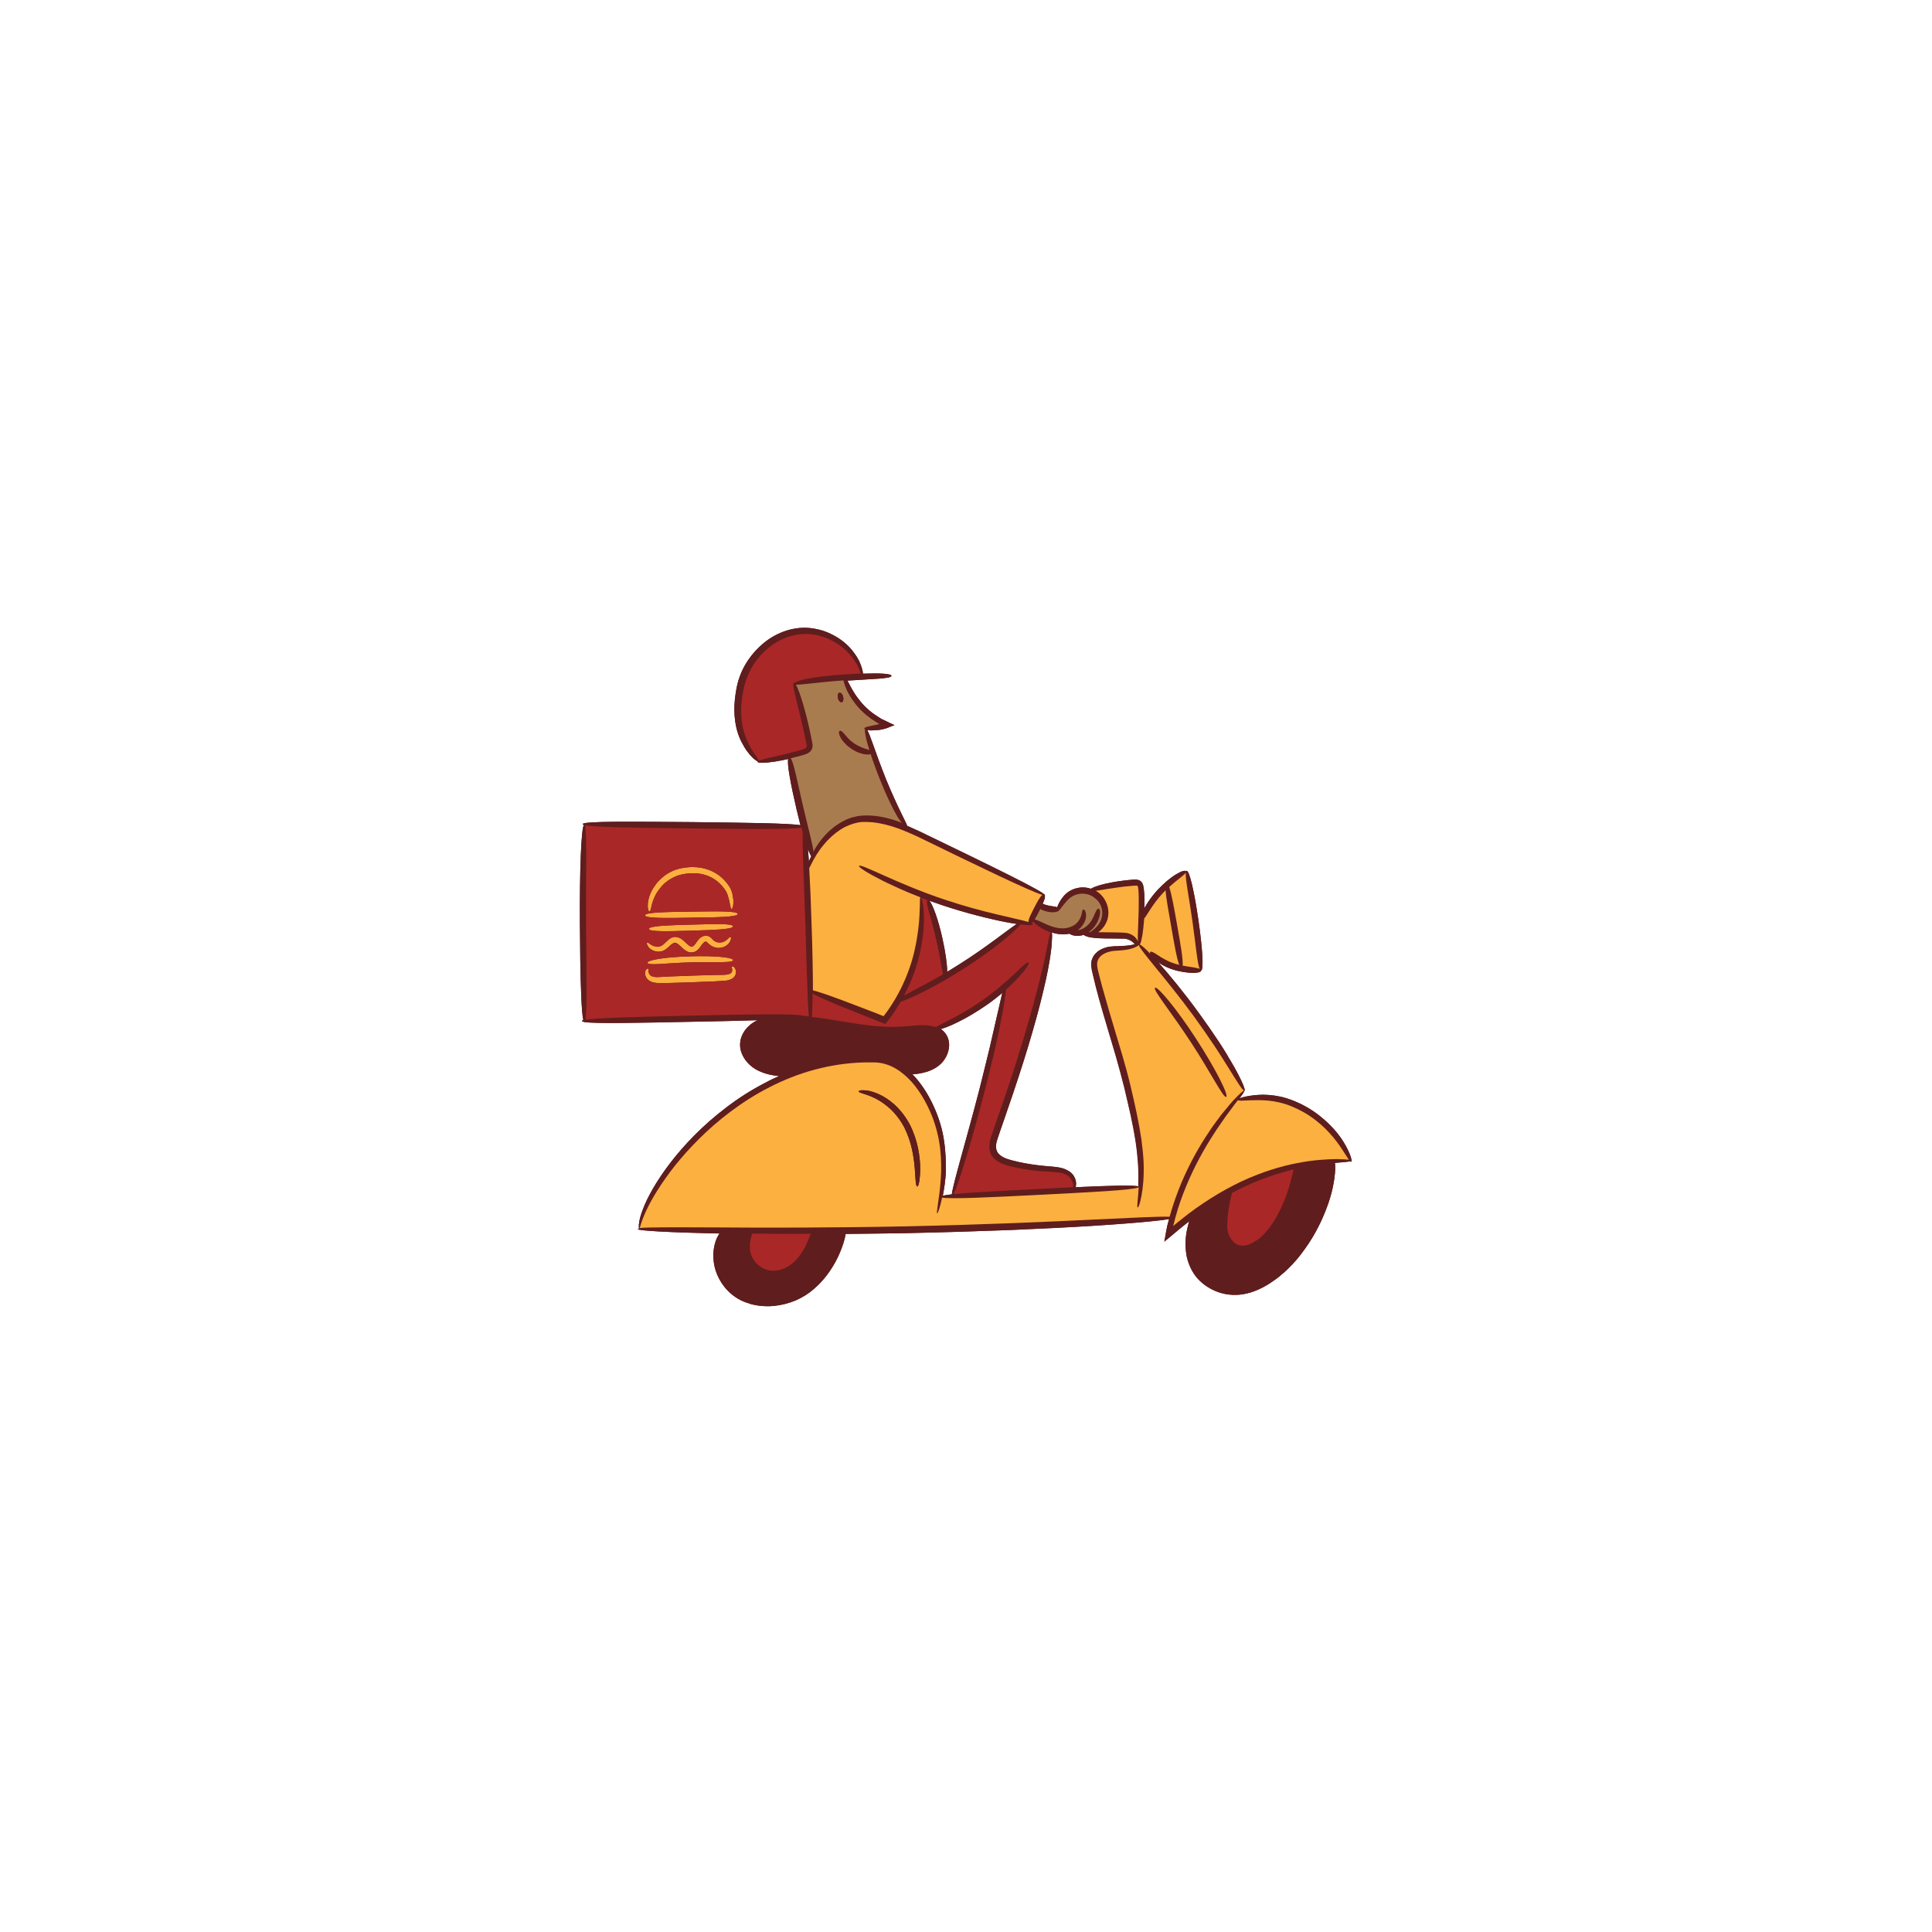 <svg xmlns="http://www.w3.org/2000/svg" xmlns:xlink="http://www.w3.org/1999/xlink" width="500" zoomAndPan="magnify" viewBox="0 0 375 375" height="500" preserveAspectRatio="xMidYMid meet" version="1.0"><defs><clipPath id="b66df261b6"><path d="M 112.5 121.637 L 262.5 121.637 L 262.5 253.637 L 112.5 253.637 Z M 112.5 121.637 " clip-rule="nonzero"/></clipPath><clipPath id="86033919e1"><path d="M 112.5 121.637 L 262.5 121.637 L 262.5 253.637 L 112.5 253.637 Z M 112.5 121.637 " clip-rule="nonzero"/></clipPath></defs><g clip-path="url(#b66df261b6)"><path fill="#601d1d" d="M 260.793 221.676 C 260.133 220.594 259.207 219.395 258.008 218.223 C 256.809 217.051 255.371 215.883 253.695 214.922 C 252.016 213.961 250.281 213.27 248.633 212.879 C 246.984 212.52 245.457 212.43 244.199 212.52 C 242.941 212.609 241.922 212.789 241.266 212.969 C 240.996 213.059 240.754 213.121 240.574 213.211 C 241.234 212.34 241.562 211.828 241.473 211.738 C 241.504 211.77 241.535 211.77 241.562 211.738 C 241.805 211.621 241.055 209.758 239.496 206.996 C 239.289 206.668 239.078 206.277 238.867 205.918 C 238.629 205.555 238.418 205.164 238.18 204.746 C 237.699 203.934 237.16 203.094 236.59 202.223 C 235.422 200.453 234.105 198.562 232.668 196.582 C 229.762 192.59 226.918 189.137 224.789 186.766 C 225.031 186.945 225.328 187.125 225.629 187.305 C 226.227 187.637 226.918 187.938 227.637 188.176 C 229.133 188.656 230.512 188.809 231.5 188.836 C 232.488 188.836 233.117 188.688 233.117 188.387 C 233.688 188.355 233.387 183.945 232.609 178.57 C 231.828 173.199 230.871 168.875 230.301 169.027 C 230.273 169.027 230.211 169.086 230.184 169.117 C 230.031 168.875 229.312 169.086 228.266 169.715 C 227.754 170.016 227.156 170.469 226.527 170.977 C 225.93 171.488 225.27 172.117 224.641 172.777 C 223.562 173.98 222.695 175.211 222.156 176.23 C 222.156 176.262 222.125 176.262 222.125 176.289 C 222.156 175.121 222.184 173.859 222.004 172.477 C 221.977 172.27 221.945 172.09 221.887 171.848 C 221.824 171.609 221.707 171.309 221.438 171.066 C 221.168 170.828 220.836 170.766 220.598 170.738 C 220.359 170.707 220.148 170.738 219.969 170.738 C 219.25 170.797 218.559 170.855 217.93 170.949 C 216.613 171.098 215.477 171.336 214.488 171.547 C 213.109 171.879 212.152 172.238 211.73 172.508 C 211.551 172.449 211.371 172.418 211.223 172.359 C 210.504 172.207 209.812 172.207 209.156 172.359 C 208.527 172.477 207.926 172.75 207.418 173.078 C 206.938 173.41 206.551 173.801 206.281 174.16 C 205.68 174.91 205.383 175.602 205.203 176.082 C 205.203 176.082 205.203 176.109 205.203 176.109 C 205.113 176.051 204.961 176.02 204.812 175.988 C 204.453 175.93 203.945 175.871 203.406 175.75 C 203.016 175.66 202.656 175.539 202.387 175.418 C 202.715 174.699 202.926 174.098 202.777 173.828 C 202.805 173.828 202.836 173.828 202.836 173.801 C 203.074 173.258 192.082 167.945 178.484 161.371 C 177.676 161.012 176.898 160.652 176.09 160.293 C 175.91 159.781 175.488 159.031 175.012 158.012 C 174.172 156.301 173.062 153.898 171.953 151.195 C 170.875 148.496 169.977 145.973 169.348 144.203 C 168.93 143.031 168.602 142.16 168.332 141.711 C 168.539 141.742 168.781 141.773 169.051 141.773 C 169.469 141.773 169.977 141.742 170.547 141.684 L 170.668 141.684 L 170.816 141.652 C 170.965 141.621 171.086 141.59 171.234 141.562 C 171.387 141.531 171.504 141.5 171.656 141.473 C 171.773 141.441 171.926 141.383 172.043 141.352 C 172.312 141.262 172.555 141.172 172.824 141.051 C 172.973 140.992 173.094 140.93 173.242 140.902 C 173.363 140.84 173.512 140.812 173.633 140.75 C 173.062 140.48 172.434 140.211 171.863 139.91 C 171.715 139.852 171.566 139.762 171.414 139.699 L 171.176 139.582 C 171.117 139.551 170.996 139.492 170.996 139.492 C 170.848 139.402 170.695 139.309 170.578 139.219 C 170.008 138.859 169.41 138.469 168.84 137.988 C 168.152 137.418 167.551 136.82 167.043 136.188 C 166.535 135.559 166.086 134.957 165.727 134.359 C 165.188 133.488 164.797 132.707 164.496 132.105 C 169.289 131.777 173.031 131.746 173.031 131.176 C 173.031 130.758 170.758 130.637 167.492 130.758 C 167.492 130.637 167.461 130.516 167.461 130.395 C 167.402 130.156 167.344 129.887 167.254 129.555 C 167.164 129.254 167.012 128.926 166.863 128.535 C 166.805 128.355 166.684 128.176 166.594 127.996 C 166.504 127.812 166.383 127.605 166.266 127.426 C 165.754 126.645 165.125 125.805 164.258 125.023 C 163.387 124.242 162.34 123.523 161.082 122.953 C 159.855 122.383 158.418 121.992 156.859 121.871 C 153.773 121.66 150.328 122.863 147.723 125.262 C 146.406 126.434 145.328 127.812 144.52 129.254 C 143.711 130.695 143.199 132.258 142.93 133.758 C 142.66 135.227 142.512 136.668 142.543 138.02 C 142.57 139.371 142.75 140.633 143.051 141.742 C 143.352 142.852 143.77 143.812 144.25 144.594 C 144.34 144.805 144.488 144.984 144.578 145.164 C 144.699 145.344 144.816 145.523 144.906 145.676 C 145.148 145.973 145.359 146.273 145.566 146.516 C 145.777 146.754 145.988 146.965 146.137 147.113 C 146.316 147.293 146.465 147.414 146.617 147.504 C 146.824 147.684 146.977 147.746 147.066 147.746 C 147.066 147.773 147.035 147.805 147.035 147.836 C 147.066 148.137 148.414 148.137 150.508 147.805 C 151.258 147.684 152.066 147.535 152.996 147.324 C 152.727 148.227 153.473 152.188 154.582 156.961 C 154.852 158.102 155.121 159.18 155.363 160.172 C 153.055 159.781 144.578 159.691 134.484 159.57 C 122.742 159.48 113.098 159.359 113.098 159.961 C 113.098 160.023 113.188 160.082 113.34 160.113 C 112.801 160.863 112.5 169.117 112.559 179.203 C 112.59 184.484 112.648 189.289 112.801 192.77 C 112.891 195.379 113.039 197.242 113.219 197.992 C 113.039 198.051 112.949 198.113 112.949 198.172 C 112.949 198.23 113.098 198.293 113.367 198.352 C 113.398 198.383 113.398 198.383 113.43 198.383 C 113.43 198.383 113.457 198.383 113.457 198.383 C 115.586 198.711 124.18 198.531 134.426 198.32 C 139.156 198.23 143.5 198.141 147.035 198.023 C 146.375 198.32 145.746 198.742 145.238 199.254 C 144.547 199.914 144.039 200.754 143.801 201.625 C 143.559 202.523 143.621 203.453 143.891 204.234 C 144.16 205.016 144.578 205.676 145.059 206.215 C 145.539 206.758 146.078 207.176 146.617 207.508 C 147.695 208.137 148.711 208.438 149.551 208.617 C 150.238 208.77 150.777 208.828 151.227 208.859 C 150.359 209.246 149.492 209.637 148.684 210.09 C 145.867 211.527 143.289 213.18 140.984 214.949 C 136.344 218.461 132.719 222.305 130.051 225.785 C 127.387 229.27 125.648 232.422 124.781 234.73 C 124.332 235.902 124.09 236.832 124.031 237.492 C 124.031 237.582 124 237.645 124 237.734 C 124 237.793 124 237.883 124 237.941 C 124 238.062 124 238.184 124 238.242 C 124 238.363 124.031 238.453 124.031 238.484 C 123.883 238.512 123.793 238.543 123.793 238.574 C 123.793 238.723 125.23 238.875 127.867 239.023 C 129.184 239.082 130.77 239.176 132.656 239.234 C 134.516 239.293 136.641 239.355 139.008 239.414 C 139.219 239.414 139.426 239.414 139.637 239.414 C 139.488 239.652 139.309 239.984 139.098 240.406 C 138.68 241.426 138.258 243.074 138.559 245.086 C 138.828 247.098 139.906 249.438 141.973 251.18 C 142.48 251.602 143.051 251.992 143.68 252.32 C 144.309 252.652 144.996 252.891 145.688 253.102 C 147.094 253.492 148.594 253.613 150.121 253.492 C 151.648 253.34 153.086 252.98 154.434 252.41 C 155.75 251.84 156.949 251.09 157.938 250.219 C 159.945 248.508 161.293 246.527 162.219 244.816 C 163.148 243.074 163.656 241.574 163.926 240.523 C 164.016 240.133 164.109 239.773 164.137 239.504 C 167.883 239.473 171.746 239.414 175.73 239.355 C 182.887 239.203 189.715 238.992 195.945 238.754 C 202.148 238.484 207.746 238.215 212.449 237.914 C 214.785 237.762 216.914 237.613 218.77 237.465 C 220.629 237.312 222.246 237.191 223.531 237.043 C 225.09 236.895 226.227 236.742 226.918 236.621 C 226.887 236.711 226.855 236.801 226.855 236.863 L 226.738 237.281 L 226.676 237.492 L 226.586 237.852 C 226.527 238.094 226.469 238.363 226.438 238.605 C 226.379 238.844 226.316 239.113 226.289 239.383 C 226.227 239.652 226.199 239.953 226.137 240.223 L 226.047 240.645 L 226.02 240.855 L 225.988 240.977 C 225.988 240.977 225.988 241.035 225.988 241.004 L 226.02 240.977 C 226.469 240.613 226.887 240.254 227.336 239.895 C 227.754 239.535 228.203 239.176 228.625 238.812 C 229.074 238.422 229.551 238.062 230.031 237.672 C 230.301 237.465 230.57 237.254 230.84 237.043 C 230.75 237.281 230.66 237.555 230.602 237.852 C 230.422 238.543 230.242 239.383 230.152 240.375 C 230.062 241.363 230.094 242.535 230.332 243.828 C 230.602 245.086 231.141 246.469 232.07 247.699 C 233.027 248.93 234.375 249.949 235.961 250.609 C 237.551 251.27 239.438 251.512 241.266 251.211 C 243.121 250.91 244.918 250.102 246.535 249.051 C 247.344 248.508 248.121 247.969 248.812 247.34 C 249.172 247.039 249.531 246.738 249.859 246.406 C 250.039 246.258 250.191 246.078 250.34 245.926 L 250.82 245.445 C 252.078 244.125 253.094 242.715 254.023 241.336 C 255.852 238.574 257.047 235.812 257.859 233.473 C 258.668 231.098 258.996 229.09 259.117 227.707 C 259.176 227.016 259.176 226.477 259.145 226.086 C 259.145 225.938 259.117 225.816 259.086 225.727 C 260.672 225.578 261.691 225.516 262.082 225.398 C 262.172 225.488 262.23 225.516 262.289 225.488 C 262.5 225.367 262.109 223.836 260.793 221.676 Z M 208.734 228.91 C 208.586 228.488 208.348 228.008 207.898 227.617 C 207.477 227.258 206.938 226.988 206.34 226.777 C 205.742 226.598 205.113 226.508 204.453 226.445 C 203.793 226.387 203.105 226.328 202.418 226.266 C 201.008 226.117 199.449 225.906 197.805 225.547 C 196.996 225.367 196.125 225.156 195.348 224.887 C 194.957 224.734 194.598 224.555 194.27 224.316 C 193.941 224.074 193.672 223.805 193.52 223.477 C 193.371 223.176 193.312 222.785 193.34 222.336 C 193.34 222.125 193.371 221.883 193.43 221.676 C 193.43 221.555 193.492 221.465 193.52 221.344 C 193.551 221.254 193.582 221.164 193.609 221.043 C 193.91 220.113 194.27 219.125 194.598 218.164 C 195.289 216.18 195.977 214.141 196.695 212.039 C 198.102 207.836 199.391 203.816 200.438 200.121 C 201.516 196.43 202.355 193.07 202.984 190.246 C 203.137 189.527 203.254 188.867 203.406 188.207 C 203.523 187.578 203.645 186.945 203.734 186.375 C 203.914 185.234 204.062 184.246 204.125 183.434 C 204.215 182.082 204.242 181.215 204.152 180.973 C 204.871 181.215 205.711 181.363 206.609 181.332 C 206.938 181.332 207.238 181.273 207.566 181.215 C 207.629 181.273 207.719 181.305 207.777 181.332 C 207.867 181.363 207.957 181.422 208.047 181.453 C 208.137 181.484 208.258 181.543 208.348 181.543 C 208.586 181.602 208.824 181.633 209.094 181.633 C 209.363 181.633 209.664 181.602 209.965 181.543 C 210.082 181.512 210.203 181.453 210.324 181.422 C 210.352 181.453 210.414 181.484 210.441 181.512 C 210.742 181.691 211.164 181.844 211.703 181.934 C 212.781 182.113 214.219 182.145 215.805 182.145 C 216.613 182.145 217.363 182.172 218.02 182.172 C 218.109 182.172 218.199 182.172 218.262 182.172 C 218.32 182.172 218.379 182.172 218.441 182.203 C 218.559 182.203 218.711 182.234 218.828 182.293 C 219.07 182.355 219.277 182.473 219.457 182.562 C 219.879 182.805 220.086 183.074 220.266 183.254 C 220.059 183.312 219.816 183.375 219.52 183.434 C 218.801 183.555 217.902 183.613 216.852 183.645 C 216.582 183.645 216.312 183.645 216.016 183.676 C 215.715 183.703 215.387 183.734 215.055 183.793 C 214.426 183.945 213.738 184.184 213.109 184.633 C 212.809 184.875 212.512 185.176 212.27 185.535 C 212.062 185.895 211.883 186.316 211.82 186.766 C 211.703 187.637 211.941 188.477 212.121 189.227 C 212.48 190.789 212.898 192.438 213.379 194.148 C 214.336 197.602 215.504 201.324 216.645 205.285 C 217.211 207.266 217.723 209.188 218.199 211.078 C 218.648 212.969 219.07 214.77 219.457 216.512 C 219.816 218.254 220.148 219.902 220.387 221.465 C 220.629 223.023 220.777 224.465 220.867 225.785 C 220.988 227.527 220.957 229.027 220.926 230.289 C 220.059 229.988 215.266 230.141 208.734 230.438 C 208.766 230.348 208.797 230.23 208.797 230.141 C 208.914 229.75 208.887 229.328 208.734 228.91 Z M 183.246 221.496 C 182.949 219.305 182.258 216.934 181.148 214.562 C 180.609 213.391 179.953 212.191 179.145 211.02 C 178.543 210.148 177.887 209.309 177.105 208.527 C 177.465 208.496 177.887 208.469 178.395 208.379 C 179.234 208.227 180.281 208.016 181.391 207.387 C 181.93 207.086 182.496 206.668 182.977 206.098 C 183.457 205.527 183.848 204.836 184.055 204.055 C 184.266 203.273 184.324 202.312 183.965 201.414 C 183.906 201.293 183.875 201.203 183.816 201.082 C 183.758 200.992 183.695 200.875 183.637 200.785 C 183.578 200.691 183.488 200.602 183.426 200.484 C 183.367 200.395 183.277 200.305 183.188 200.215 C 183.008 200.031 182.828 199.883 182.617 199.734 C 182.707 199.703 182.766 199.672 182.859 199.672 C 183.129 199.582 183.457 199.461 183.785 199.344 C 184.117 199.191 184.477 199.074 184.863 198.891 C 185.223 198.711 185.645 198.531 186.062 198.32 C 187.711 197.512 189.625 196.371 191.574 195.02 C 192.652 194.27 193.641 193.488 194.539 192.738 C 194.301 193.758 194 195.051 193.641 196.641 C 193.223 198.531 192.684 200.812 192.113 203.305 C 191.512 205.824 190.824 208.559 190.105 211.438 C 187.531 221.406 185.016 229.629 184.746 231.82 C 183.938 231.91 183.367 232 183.008 232.09 L 183.039 231.879 C 183.277 230.68 183.488 229.18 183.605 227.438 C 183.605 225.695 183.578 223.688 183.246 221.496 Z M 154.461 132.945 C 154.523 132.945 154.582 132.945 154.641 132.945 C 154.582 132.945 154.523 132.945 154.461 132.945 Z M 157.008 167.227 C 156.98 167.254 156.98 167.254 157.008 167.227 C 156.949 166.387 156.891 165.574 156.828 164.824 C 157.07 165.453 157.277 165.934 157.457 166.203 C 157.367 166.387 157.309 166.535 157.219 166.715 C 157.129 166.895 157.07 167.074 157.008 167.227 Z M 195.258 178.992 C 196.035 179.141 196.754 179.262 197.383 179.352 C 195.617 180.492 191.453 183.914 186.062 187.277 C 185.312 187.758 184.566 188.207 183.848 188.625 C 183.848 187.188 183.516 184.785 182.918 182.113 C 182.109 178.48 181.031 175.512 180.371 174.82 C 181.211 175.121 182.078 175.418 182.949 175.719 C 185.312 176.5 187.559 177.16 189.656 177.699 C 190.703 177.973 191.691 178.211 192.621 178.422 C 193.582 178.66 194.449 178.84 195.258 178.992 Z M 211.703 180.852 C 211.672 180.883 211.641 180.883 211.613 180.914 C 211.641 180.883 211.672 180.852 211.703 180.852 Z M 181.809 235.391 C 181.809 235.422 181.809 235.453 181.809 235.48 C 181.809 235.453 181.809 235.422 181.809 235.391 Z M 205.262 176.922 C 205.23 176.922 205.23 176.922 205.203 176.922 C 205.23 176.922 205.262 176.922 205.262 176.922 Z M 147.215 147.656 C 147.215 147.684 147.215 147.715 147.215 147.715 C 147.215 147.715 147.215 147.684 147.215 147.656 Z M 147.215 147.656 " fill-opacity="1" fill-rule="nonzero"/></g><path fill="#601d1d" d="M 238 212.91 C 237.461 213.18 234.973 208.105 231.141 202.285 C 227.336 196.43 223.711 192.109 224.191 191.719 C 224.641 191.359 228.324 195.711 232.16 201.625 C 235.992 207.508 238.539 212.641 238 212.91 Z M 238 212.91 " fill-opacity="1" fill-rule="nonzero"/><path fill="#fbb040" d="M 143.199 177.402 C 143.199 178 139.188 178.062 134.215 178.121 C 129.242 178.211 125.23 178.27 125.199 177.672 C 125.199 177.07 129.215 177.012 134.184 176.949 C 139.156 176.859 143.199 176.801 143.199 177.402 Z M 143.199 177.402 " fill-opacity="1" fill-rule="nonzero"/><path fill="#fbb040" d="M 142.363 175.418 C 142.301 176.082 142.152 176.441 142.004 176.41 C 141.852 176.41 141.793 176.051 141.672 175.449 C 141.613 175.148 141.555 174.789 141.434 174.371 C 141.312 173.949 141.195 173.5 140.953 173.047 C 140.863 172.867 140.656 172.629 140.504 172.387 C 140.414 172.27 140.324 172.148 140.234 172.059 C 140.145 171.938 140.055 171.816 139.938 171.727 C 139.516 171.277 139.008 170.855 138.41 170.496 C 137.211 169.777 135.684 169.418 134.066 169.508 C 133.258 169.535 132.449 169.688 131.73 169.898 C 131.012 170.137 130.352 170.469 129.781 170.855 C 129.215 171.246 128.703 171.699 128.316 172.18 C 127.926 172.66 127.566 173.137 127.328 173.59 C 126.816 174.52 126.578 175.359 126.457 175.961 C 126.367 176.262 126.336 176.5 126.277 176.652 C 126.219 176.801 126.156 176.922 126.066 176.922 C 126.008 176.922 125.918 176.832 125.859 176.68 C 125.797 176.5 125.738 176.262 125.738 175.898 C 125.707 175.238 125.859 174.219 126.367 173.137 C 126.609 172.598 126.996 172.027 127.418 171.457 C 127.867 170.918 128.434 170.379 129.062 169.898 C 129.723 169.418 130.473 169.027 131.309 168.758 C 132.148 168.484 133.047 168.367 133.945 168.305 C 134.844 168.277 135.773 168.336 136.613 168.547 C 137.449 168.758 138.258 169.086 138.949 169.508 C 139.637 169.926 140.234 170.438 140.715 170.977 C 140.836 171.098 140.953 171.246 141.043 171.367 C 141.133 171.488 141.254 171.637 141.344 171.758 C 141.523 172.027 141.703 172.27 141.852 172.598 C 142.121 173.199 142.211 173.738 142.273 174.219 C 142.391 174.699 142.391 175.09 142.363 175.418 Z M 142.363 175.418 " fill-opacity="1" fill-rule="nonzero"/><path fill="#fbb040" d="M 142.273 179.801 C 142.301 180.402 138.648 180.523 134.125 180.645 C 129.602 180.762 125.977 180.883 125.949 180.312 C 125.918 179.711 129.574 179.594 134.094 179.473 C 138.617 179.352 142.273 179.203 142.273 179.801 Z M 142.273 179.801 " fill-opacity="1" fill-rule="nonzero"/><path fill="#fbb040" d="M 141.703 182.742 C 141.555 182.984 141.344 183.285 140.984 183.523 C 140.656 183.766 140.145 183.973 139.605 183.973 C 139.066 184.004 138.438 183.855 137.898 183.465 C 137.781 183.375 137.629 183.254 137.512 183.133 C 137.391 183.043 137.301 182.926 137.242 182.863 C 137.09 182.742 137.031 182.742 136.941 182.742 C 136.852 182.773 136.641 182.863 136.492 183.043 C 136.402 183.133 136.344 183.223 136.254 183.312 C 136.164 183.434 136.074 183.586 135.984 183.703 C 135.773 183.973 135.562 184.305 135.145 184.574 C 134.754 184.844 134.156 184.934 133.676 184.785 C 133.195 184.633 132.898 184.363 132.598 184.125 C 132.328 183.883 132.09 183.645 131.879 183.465 C 131.668 183.254 131.461 183.133 131.281 183.043 C 131.191 183.016 131.102 182.984 131.039 182.984 C 130.949 182.984 130.891 182.984 130.801 183.016 C 130.652 183.074 130.473 183.195 130.262 183.344 C 130.082 183.496 129.871 183.703 129.664 183.883 C 129.453 184.066 129.215 184.273 128.945 184.426 C 128.676 184.574 128.375 184.664 128.105 184.695 C 127.566 184.754 127.059 184.633 126.699 184.453 C 126.309 184.273 126.039 184.035 125.859 183.793 C 125.68 183.555 125.59 183.344 125.559 183.195 C 125.527 183.043 125.559 182.953 125.648 182.926 C 125.797 182.863 125.977 183.074 126.336 183.312 C 126.516 183.434 126.758 183.555 127.027 183.613 C 127.297 183.676 127.656 183.734 127.984 183.645 C 128.344 183.586 128.586 183.402 128.945 183.074 C 129.125 182.895 129.305 182.715 129.543 182.504 C 129.781 182.293 130.051 182.055 130.441 181.902 C 130.832 181.754 131.34 181.785 131.73 181.934 C 132.117 182.082 132.449 182.324 132.688 182.562 C 132.957 182.805 133.195 183.016 133.406 183.223 C 133.645 183.434 133.855 183.586 134.035 183.645 C 134.066 183.645 134.066 183.645 134.094 183.676 C 134.125 183.676 134.125 183.676 134.156 183.676 C 134.184 183.676 134.184 183.676 134.215 183.676 C 134.246 183.676 134.246 183.676 134.273 183.676 C 134.363 183.676 134.426 183.645 134.516 183.586 C 134.664 183.496 134.844 183.285 135.023 183.043 C 135.113 182.926 135.203 182.773 135.293 182.652 C 135.414 182.504 135.531 182.355 135.652 182.203 C 135.922 181.934 136.254 181.664 136.73 181.574 C 136.973 181.543 137.242 181.543 137.449 181.633 C 137.691 181.723 137.871 181.875 137.988 181.965 C 138.109 182.082 138.23 182.203 138.289 182.293 C 138.379 182.383 138.438 182.445 138.527 182.504 C 138.828 182.742 139.219 182.863 139.578 182.895 C 140.266 182.926 140.805 182.562 141.133 182.293 C 141.465 181.992 141.613 181.754 141.762 181.812 C 141.914 181.875 141.973 182.234 141.703 182.742 Z M 141.703 182.742 " fill-opacity="1" fill-rule="nonzero"/><path fill="#fbb040" d="M 142.301 186.375 C 142.242 186.977 138.559 186.645 134.004 186.797 C 129.453 186.914 125.77 187.484 125.68 186.887 C 125.59 186.316 129.332 185.746 133.945 185.625 C 138.59 185.477 142.332 185.805 142.301 186.375 Z M 142.301 186.375 " fill-opacity="1" fill-rule="nonzero"/><path fill="#fbb040" d="M 142.602 189.496 C 142.301 189.949 141.793 190.156 141.285 190.277 C 141.016 190.336 140.773 190.367 140.504 190.367 C 140.266 190.367 139.996 190.398 139.727 190.43 C 139.188 190.457 138.617 190.488 138.02 190.52 C 136.82 190.547 135.504 190.609 134.094 190.668 C 132.719 190.699 131.371 190.758 130.172 190.789 C 129.574 190.789 129.004 190.816 128.465 190.816 C 127.926 190.816 127.387 190.816 126.848 190.699 C 126.578 190.637 126.336 190.547 126.098 190.398 C 125.977 190.336 125.887 190.246 125.77 190.156 C 125.68 190.066 125.59 189.977 125.527 189.887 C 125.258 189.496 125.168 189.078 125.199 188.777 C 125.23 188.445 125.379 188.207 125.527 188.086 C 125.68 187.965 125.77 187.996 125.828 188.027 C 125.918 188.148 125.797 188.387 125.887 188.719 C 125.949 188.898 126.039 189.105 126.219 189.289 C 126.246 189.316 126.309 189.379 126.367 189.406 C 126.426 189.438 126.488 189.469 126.547 189.496 C 126.699 189.559 126.848 189.586 127.027 189.617 C 127.387 189.676 127.867 189.648 128.406 189.617 C 128.945 189.586 129.512 189.559 130.113 189.527 C 131.309 189.496 132.629 189.438 134.035 189.379 C 135.414 189.348 136.762 189.289 137.961 189.258 C 138.559 189.258 139.129 189.227 139.668 189.227 C 140.207 189.227 140.715 189.227 141.074 189.168 C 141.254 189.137 141.434 189.105 141.555 189.047 C 141.703 188.988 141.824 188.926 141.883 188.867 C 142.031 188.719 142.121 188.477 142.121 188.328 C 142.121 188.148 142.121 188.027 142.062 187.938 C 142.031 187.848 141.973 187.758 142.004 187.668 C 142.031 187.605 142.121 187.547 142.301 187.605 C 142.48 187.668 142.691 187.875 142.781 188.207 C 142.902 188.625 142.902 189.047 142.602 189.496 Z M 142.602 189.496 " fill-opacity="1" fill-rule="nonzero"/><g clip-path="url(#86033919e1)"><path fill="#601d1d" d="M 260.793 221.676 C 260.133 220.594 259.207 219.395 258.008 218.223 C 256.809 217.051 255.371 215.883 253.695 214.922 C 252.016 213.961 250.281 213.27 248.633 212.879 C 246.984 212.52 245.457 212.43 244.199 212.52 C 242.941 212.609 241.922 212.789 241.266 212.969 C 240.996 213.059 240.754 213.121 240.574 213.211 C 241.234 212.34 241.562 211.828 241.473 211.738 C 241.504 211.77 241.535 211.77 241.562 211.738 C 241.805 211.621 241.055 209.758 239.496 206.996 C 239.289 206.668 239.078 206.277 238.867 205.918 C 238.629 205.555 238.418 205.164 238.18 204.746 C 237.699 203.934 237.16 203.094 236.59 202.223 C 235.422 200.453 234.105 198.562 232.668 196.582 C 229.762 192.59 226.918 189.137 224.789 186.766 C 225.031 186.945 225.328 187.125 225.629 187.305 C 226.227 187.637 226.918 187.938 227.637 188.176 C 229.133 188.656 230.512 188.809 231.5 188.836 C 232.488 188.836 233.117 188.688 233.117 188.387 C 233.688 188.355 233.387 183.945 232.609 178.57 C 231.828 173.199 230.871 168.875 230.301 169.027 C 230.273 169.027 230.211 169.086 230.184 169.117 C 230.031 168.875 229.312 169.086 228.266 169.715 C 227.754 170.016 227.156 170.469 226.527 170.977 C 225.93 171.488 225.27 172.117 224.641 172.777 C 223.562 173.98 222.695 175.211 222.156 176.23 C 222.156 176.262 222.125 176.262 222.125 176.289 C 222.156 175.121 222.184 173.859 222.004 172.477 C 221.977 172.27 221.945 172.09 221.887 171.848 C 221.824 171.609 221.707 171.309 221.438 171.066 C 221.168 170.828 220.836 170.766 220.598 170.738 C 220.359 170.707 220.148 170.738 219.969 170.738 C 219.25 170.797 218.559 170.855 217.93 170.949 C 216.613 171.098 215.477 171.336 214.488 171.547 C 213.109 171.879 212.152 172.238 211.73 172.508 C 211.551 172.449 211.371 172.418 211.223 172.359 C 210.504 172.207 209.812 172.207 209.156 172.359 C 208.527 172.477 207.926 172.75 207.418 173.078 C 206.938 173.41 206.551 173.801 206.281 174.16 C 205.68 174.91 205.383 175.602 205.203 176.082 C 205.203 176.082 205.203 176.109 205.203 176.109 C 205.113 176.051 204.961 176.02 204.812 175.988 C 204.453 175.93 203.945 175.871 203.406 175.75 C 203.016 175.66 202.656 175.539 202.387 175.418 C 202.715 174.699 202.926 174.098 202.777 173.828 C 202.805 173.828 202.836 173.828 202.836 173.801 C 203.074 173.258 192.082 167.945 178.484 161.371 C 177.676 161.012 176.898 160.652 176.09 160.293 C 175.91 159.781 175.488 159.031 175.012 158.012 C 174.172 156.301 173.062 153.898 171.953 151.195 C 170.875 148.496 169.977 145.973 169.348 144.203 C 168.93 143.031 168.602 142.16 168.332 141.711 C 168.539 141.742 168.781 141.773 169.051 141.773 C 169.469 141.773 169.977 141.742 170.547 141.684 L 170.668 141.684 L 170.816 141.652 C 170.965 141.621 171.086 141.59 171.234 141.562 C 171.387 141.531 171.504 141.5 171.656 141.473 C 171.773 141.441 171.926 141.383 172.043 141.352 C 172.312 141.262 172.555 141.172 172.824 141.051 C 172.973 140.992 173.094 140.93 173.242 140.902 C 173.363 140.84 173.512 140.812 173.633 140.75 C 173.062 140.48 172.434 140.211 171.863 139.91 C 171.715 139.852 171.566 139.762 171.414 139.699 L 171.176 139.582 C 171.117 139.551 170.996 139.492 170.996 139.492 C 170.848 139.402 170.695 139.309 170.578 139.219 C 170.008 138.859 169.41 138.469 168.84 137.988 C 168.152 137.418 167.551 136.82 167.043 136.188 C 166.535 135.559 166.086 134.957 165.727 134.359 C 165.188 133.488 164.797 132.707 164.496 132.105 C 169.289 131.777 173.031 131.746 173.031 131.176 C 173.031 130.758 170.758 130.637 167.492 130.758 C 167.492 130.637 167.461 130.516 167.461 130.395 C 167.402 130.156 167.344 129.887 167.254 129.555 C 167.164 129.254 167.012 128.926 166.863 128.535 C 166.805 128.355 166.684 128.176 166.594 127.996 C 166.504 127.812 166.383 127.605 166.266 127.426 C 165.754 126.645 165.125 125.805 164.258 125.023 C 163.387 124.242 162.34 123.523 161.082 122.953 C 159.855 122.383 158.418 121.992 156.859 121.871 C 153.773 121.66 150.328 122.863 147.723 125.262 C 146.406 126.434 145.328 127.812 144.52 129.254 C 143.711 130.695 143.199 132.258 142.93 133.758 C 142.66 135.227 142.512 136.668 142.543 138.02 C 142.57 139.371 142.75 140.633 143.051 141.742 C 143.352 142.852 143.77 143.812 144.25 144.594 C 144.34 144.805 144.488 144.984 144.578 145.164 C 144.699 145.344 144.816 145.523 144.906 145.676 C 145.148 145.973 145.359 146.273 145.566 146.516 C 145.777 146.754 145.988 146.965 146.137 147.113 C 146.316 147.293 146.465 147.414 146.617 147.504 C 146.824 147.684 146.977 147.746 147.066 147.746 C 147.066 147.773 147.035 147.805 147.035 147.836 C 147.066 148.137 148.414 148.137 150.508 147.805 C 151.258 147.684 152.066 147.535 152.996 147.324 C 152.727 148.227 153.473 152.188 154.582 156.961 C 154.852 158.102 155.121 159.18 155.363 160.172 C 153.055 159.781 144.578 159.691 134.484 159.57 C 122.742 159.48 113.098 159.359 113.098 159.961 C 113.098 160.023 113.188 160.082 113.34 160.113 C 112.801 160.863 112.5 169.117 112.559 179.203 C 112.59 184.484 112.648 189.289 112.801 192.77 C 112.891 195.379 113.039 197.242 113.219 197.992 C 113.039 198.051 112.949 198.113 112.949 198.172 C 112.949 198.23 113.098 198.293 113.367 198.352 C 113.398 198.383 113.398 198.383 113.43 198.383 C 113.43 198.383 113.457 198.383 113.457 198.383 C 115.586 198.711 124.18 198.531 134.426 198.32 C 139.156 198.23 143.5 198.141 147.035 198.023 C 146.375 198.32 145.746 198.742 145.238 199.254 C 144.547 199.914 144.039 200.754 143.801 201.625 C 143.559 202.523 143.621 203.453 143.891 204.234 C 144.16 205.016 144.578 205.676 145.059 206.215 C 145.539 206.758 146.078 207.176 146.617 207.508 C 147.695 208.137 148.711 208.438 149.551 208.617 C 150.238 208.77 150.777 208.828 151.227 208.859 C 150.359 209.246 149.492 209.637 148.684 210.09 C 145.867 211.527 143.289 213.18 140.984 214.949 C 136.344 218.461 132.719 222.305 130.051 225.785 C 127.387 229.27 125.648 232.422 124.781 234.73 C 124.332 235.902 124.09 236.832 124.031 237.492 C 124.031 237.582 124 237.645 124 237.734 C 124 237.793 124 237.883 124 237.941 C 124 238.062 124 238.184 124 238.242 C 124 238.363 124.031 238.453 124.031 238.484 C 123.883 238.512 123.793 238.543 123.793 238.574 C 123.793 238.723 125.23 238.875 127.867 239.023 C 129.184 239.082 130.77 239.176 132.656 239.234 C 134.516 239.293 136.641 239.355 139.008 239.414 C 139.219 239.414 139.426 239.414 139.637 239.414 C 139.488 239.652 139.309 239.984 139.098 240.406 C 138.68 241.426 138.258 243.074 138.559 245.086 C 138.828 247.098 139.906 249.438 141.973 251.18 C 142.48 251.602 143.051 251.992 143.68 252.32 C 144.309 252.652 144.996 252.891 145.688 253.102 C 147.094 253.492 148.594 253.613 150.121 253.492 C 151.648 253.34 153.086 252.98 154.434 252.41 C 155.75 251.84 156.949 251.09 157.938 250.219 C 159.945 248.508 161.293 246.527 162.219 244.816 C 163.148 243.074 163.656 241.574 163.926 240.523 C 164.016 240.133 164.109 239.773 164.137 239.504 C 167.883 239.473 171.746 239.414 175.73 239.355 C 182.887 239.203 189.715 238.992 195.945 238.754 C 202.148 238.484 207.746 238.215 212.449 237.914 C 214.785 237.762 216.914 237.613 218.77 237.465 C 220.629 237.312 222.246 237.191 223.531 237.043 C 225.09 236.895 226.227 236.742 226.918 236.621 C 226.887 236.711 226.855 236.801 226.855 236.863 L 226.738 237.281 L 226.676 237.492 L 226.586 237.852 C 226.527 238.094 226.469 238.363 226.438 238.605 C 226.379 238.844 226.316 239.113 226.289 239.383 C 226.227 239.652 226.199 239.953 226.137 240.223 L 226.047 240.645 L 226.02 240.855 L 225.988 240.977 C 225.988 240.977 225.988 241.035 225.988 241.004 L 226.02 240.977 C 226.469 240.613 226.887 240.254 227.336 239.895 C 227.754 239.535 228.203 239.176 228.625 238.812 C 229.074 238.422 229.551 238.062 230.031 237.672 C 230.301 237.465 230.57 237.254 230.84 237.043 C 230.75 237.281 230.66 237.555 230.602 237.852 C 230.422 238.543 230.242 239.383 230.152 240.375 C 230.062 241.363 230.094 242.535 230.332 243.828 C 230.602 245.086 231.141 246.469 232.07 247.699 C 233.027 248.93 234.375 249.949 235.961 250.609 C 237.551 251.27 239.438 251.512 241.266 251.211 C 243.121 250.91 244.918 250.102 246.535 249.051 C 247.344 248.508 248.121 247.969 248.812 247.34 C 249.172 247.039 249.531 246.738 249.859 246.406 C 250.039 246.258 250.191 246.078 250.34 245.926 L 250.82 245.445 C 252.078 244.125 253.094 242.715 254.023 241.336 C 255.852 238.574 257.047 235.812 257.859 233.473 C 258.668 231.098 258.996 229.09 259.117 227.707 C 259.176 227.016 259.176 226.477 259.145 226.086 C 259.145 225.938 259.117 225.816 259.086 225.727 C 260.672 225.578 261.691 225.516 262.082 225.398 C 262.172 225.488 262.23 225.516 262.289 225.488 C 262.5 225.367 262.109 223.836 260.793 221.676 Z M 227.305 171.816 C 227.875 171.309 228.414 170.887 228.863 170.527 C 229.461 170.047 229.914 169.688 230.121 169.418 C 230.031 170.648 230.781 174.309 231.41 178.723 C 232.07 183.223 232.398 187.008 232.848 188.055 C 232.578 187.938 232.16 187.848 231.59 187.758 C 231.02 187.668 230.301 187.578 229.551 187.426 C 229.672 186.344 229.133 183.223 228.473 179.531 C 227.906 176.289 227.395 173.469 226.945 172.18 C 227.066 172.059 227.188 171.938 227.305 171.816 Z M 221.348 183.133 C 221.465 182.953 221.496 182.773 221.496 182.652 C 221.645 182.113 221.797 181.273 221.914 180.191 C 221.977 179.621 222.035 178.992 222.094 178.301 C 222.723 177.551 223.742 175.512 225.57 173.527 C 225.777 173.289 226.02 173.078 226.227 172.84 C 226.348 174.34 226.797 176.859 227.305 179.711 C 227.906 183.133 228.445 186.074 228.895 187.277 C 228.594 187.215 228.293 187.125 227.996 187.035 C 227.336 186.824 226.707 186.555 226.168 186.254 C 225.629 185.984 225.148 185.684 224.762 185.414 C 223.98 184.906 223.473 184.574 223.262 184.785 C 223.203 184.844 223.203 184.934 223.234 185.086 C 222.215 184.035 221.496 183.402 221.195 183.312 C 221.258 183.254 221.285 183.195 221.348 183.133 Z M 214.758 172.539 C 215.715 172.387 216.852 172.207 218.109 172.059 C 218.738 171.996 219.398 171.938 220.117 171.879 C 220.297 171.879 220.449 171.848 220.566 171.879 C 220.688 171.879 220.719 171.906 220.719 171.906 C 220.719 171.906 220.746 171.969 220.809 172.09 C 220.836 172.207 220.867 172.387 220.898 172.566 C 221.078 173.98 221.047 175.418 221.016 176.68 C 220.988 177.973 220.926 179.141 220.898 180.102 C 220.836 181.273 220.836 182.145 220.867 182.715 C 220.746 182.383 220.508 182.023 220.117 181.691 C 219.879 181.512 219.578 181.332 219.25 181.215 C 219.07 181.152 218.891 181.094 218.711 181.062 C 218.621 181.031 218.5 181.031 218.41 181.031 C 218.289 181.031 218.23 181.031 218.141 181.004 C 217.453 180.973 216.672 180.941 215.895 180.941 C 214.906 180.941 213.977 180.914 213.168 180.914 C 213.41 180.734 213.68 180.523 213.918 180.254 C 214.246 179.891 214.547 179.441 214.785 178.902 C 215.027 178.363 215.145 177.73 215.145 177.039 C 215.117 175.719 214.516 174.277 213.32 173.289 C 213.109 173.137 212.898 172.988 212.691 172.867 C 213.199 172.809 213.887 172.688 214.758 172.539 Z M 212.18 189.227 C 212.539 190.789 212.961 192.438 213.438 194.148 C 214.398 197.602 215.566 201.324 216.703 205.285 C 217.273 207.266 217.781 209.188 218.262 211.078 C 218.711 212.969 219.129 214.77 219.52 216.512 C 219.906 218.254 220.207 219.902 220.449 221.465 C 220.688 223.023 220.836 224.465 220.926 225.785 C 221.047 227.527 221.016 229.027 220.988 230.289 C 220.117 229.988 215.324 230.141 208.797 230.438 C 208.824 230.348 208.855 230.23 208.855 230.141 C 208.914 229.777 208.855 229.387 208.734 228.938 C 208.586 228.52 208.348 228.039 207.898 227.648 C 207.477 227.289 206.938 227.016 206.34 226.809 C 205.742 226.629 205.113 226.539 204.453 226.477 C 203.793 226.418 203.105 226.355 202.418 226.297 C 201.008 226.148 199.449 225.938 197.805 225.578 C 196.996 225.398 196.125 225.188 195.348 224.918 C 194.957 224.766 194.598 224.586 194.27 224.348 C 193.941 224.105 193.672 223.836 193.52 223.504 C 193.371 223.207 193.312 222.816 193.34 222.363 C 193.34 222.156 193.371 221.914 193.43 221.703 C 193.43 221.586 193.492 221.496 193.52 221.375 C 193.551 221.285 193.582 221.195 193.609 221.074 C 193.91 220.145 194.27 219.152 194.598 218.191 C 195.289 216.211 195.977 214.172 196.695 212.07 C 198.102 207.867 199.391 203.844 200.438 200.152 C 201.516 196.461 202.355 193.098 202.984 190.277 C 203.137 189.559 203.254 188.898 203.406 188.238 C 203.523 187.605 203.645 186.977 203.734 186.406 C 203.914 185.266 204.062 184.273 204.125 183.465 C 204.215 182.113 204.242 181.242 204.152 181.004 C 204.871 181.242 205.711 181.395 206.609 181.363 C 206.938 181.363 207.238 181.305 207.566 181.242 C 207.629 181.305 207.719 181.332 207.777 181.363 C 207.867 181.395 207.957 181.453 208.047 181.484 C 208.137 181.512 208.258 181.574 208.348 181.574 C 208.586 181.633 208.824 181.664 209.094 181.664 C 209.363 181.664 209.664 181.633 209.965 181.574 C 210.082 181.543 210.203 181.484 210.324 181.453 C 210.352 181.484 210.414 181.512 210.441 181.543 C 210.742 181.723 211.164 181.875 211.703 181.965 C 212.781 182.145 214.219 182.172 215.805 182.172 C 216.613 182.172 217.363 182.203 218.02 182.203 C 218.109 182.203 218.199 182.203 218.262 182.203 C 218.32 182.203 218.379 182.203 218.441 182.234 C 218.559 182.234 218.711 182.262 218.828 182.324 C 219.07 182.383 219.277 182.504 219.457 182.594 C 219.879 182.832 220.086 183.105 220.27 183.285 C 220.059 183.344 219.816 183.402 219.52 183.465 C 218.801 183.586 217.902 183.645 216.852 183.676 C 216.582 183.676 216.312 183.676 216.016 183.703 C 215.715 183.734 215.387 183.766 215.055 183.824 C 214.426 183.973 213.738 184.215 213.109 184.664 C 212.809 184.906 212.512 185.203 212.27 185.566 C 212.062 185.926 211.883 186.344 211.82 186.797 C 211.793 187.637 212.031 188.445 212.18 189.227 Z M 183.246 221.496 C 182.949 219.305 182.258 216.934 181.148 214.562 C 180.609 213.391 179.953 212.191 179.145 211.02 C 178.543 210.148 177.887 209.309 177.105 208.527 C 177.465 208.496 177.887 208.469 178.395 208.379 C 179.234 208.227 180.281 208.016 181.391 207.387 C 181.93 207.086 182.496 206.668 182.977 206.098 C 183.457 205.527 183.848 204.836 184.055 204.055 C 184.266 203.273 184.324 202.312 183.965 201.414 C 183.906 201.293 183.875 201.203 183.816 201.082 C 183.758 200.992 183.695 200.875 183.637 200.785 C 183.578 200.691 183.488 200.602 183.426 200.484 C 183.367 200.395 183.277 200.305 183.188 200.215 C 183.008 200.031 182.828 199.883 182.617 199.734 C 182.707 199.703 182.766 199.672 182.859 199.672 C 183.129 199.582 183.457 199.461 183.785 199.344 C 184.117 199.191 184.477 199.074 184.863 198.891 C 185.223 198.711 185.645 198.531 186.062 198.32 C 187.711 197.512 189.625 196.371 191.574 195.02 C 192.652 194.27 193.641 193.488 194.539 192.738 C 194.301 193.758 194 195.051 193.641 196.641 C 193.223 198.531 192.684 200.812 192.113 203.305 C 191.512 205.824 190.824 208.559 190.105 211.438 C 187.531 221.406 185.016 229.629 184.746 231.82 C 183.938 231.91 183.367 232 183.008 232.09 L 183.039 231.879 C 183.277 230.68 183.488 229.18 183.605 227.438 C 183.605 225.695 183.578 223.688 183.246 221.496 Z M 191.125 211.77 C 191.871 208.887 192.531 206.125 193.133 203.605 C 193.699 201.082 194.18 198.801 194.539 196.883 C 194.93 194.809 195.168 193.129 195.289 192.047 C 196.246 191.207 197.086 190.398 197.715 189.676 C 199.152 188.117 199.871 187.008 199.629 186.824 C 199.391 186.617 198.461 187.547 196.965 188.957 C 196.457 189.469 195.855 190.008 195.168 190.609 C 195.137 190.609 195.109 190.637 195.047 190.699 C 194.777 190.938 194.508 191.148 194.238 191.387 C 193.191 192.289 192.023 193.219 190.734 194.121 C 188.848 195.441 186.992 196.551 185.402 197.391 C 185.016 197.602 184.625 197.812 184.266 197.992 C 183.906 198.172 183.578 198.352 183.246 198.504 C 182.949 198.652 182.648 198.801 182.379 198.953 C 182.258 199.012 182.137 199.074 182.02 199.133 C 181.957 199.164 181.898 199.191 181.867 199.223 C 181.84 199.254 181.84 199.254 181.809 199.281 C 181.777 199.312 181.57 199.281 181.449 199.281 C 181.418 199.281 181.391 199.281 181.359 199.281 C 180.582 199.043 179.773 198.98 178.965 198.98 C 178.004 198.98 177.016 199.102 176.059 199.191 C 174.141 199.371 172.133 199.344 170.008 199.164 C 167.91 198.98 165.727 198.621 163.508 198.262 C 161.5 197.934 159.523 197.602 157.578 197.391 C 157.668 196.402 157.699 194.84 157.727 192.859 C 158.566 193.34 160.242 194.09 162.488 195.02 C 164.199 195.742 166.266 196.52 168.539 197.453 C 169.109 197.691 169.68 197.902 170.277 198.141 C 170.637 198.293 170.965 198.414 171.324 198.562 L 171.773 198.742 L 171.836 198.773 C 171.836 198.773 171.863 198.773 171.863 198.773 L 171.895 198.742 L 171.953 198.652 L 172.105 198.441 C 172.254 198.23 172.402 198.051 172.555 197.844 C 173.363 196.82 174.082 195.68 174.801 194.48 L 174.922 194.422 C 176.059 194 177.797 193.25 179.832 192.199 C 181.867 191.148 184.234 189.828 186.66 188.266 C 192.594 184.543 197.086 180.734 198.074 179.441 C 199.57 179.621 200.438 179.621 200.469 179.441 C 200.469 179.383 200.379 179.293 200.23 179.23 C 200.348 179.141 200.438 179.023 200.559 178.871 C 200.738 179.141 201.188 179.531 201.879 179.98 C 202.387 180.312 203.047 180.672 203.824 180.941 C 203.855 180.941 203.914 180.973 203.945 180.973 C 203.793 181.152 203.586 181.992 203.344 183.375 C 203.195 184.156 202.984 185.113 202.746 186.254 C 202.625 186.824 202.477 187.395 202.328 188.055 C 202.176 188.688 202.027 189.379 201.848 190.066 C 201.156 192.859 200.258 196.191 199.18 199.852 C 198.102 203.516 196.844 207.535 195.438 211.711 C 194.719 213.809 194.031 215.852 193.34 217.801 C 193.012 218.793 192.652 219.754 192.352 220.715 C 192.293 220.953 192.172 221.254 192.141 221.523 C 192.113 221.793 192.051 222.066 192.051 222.336 C 192.023 222.875 192.082 223.477 192.352 224.047 C 192.473 224.316 192.652 224.555 192.863 224.766 C 193.07 224.977 193.25 225.156 193.492 225.305 C 193.941 225.605 194.391 225.848 194.84 225.996 C 195.766 226.328 196.637 226.508 197.473 226.688 C 199.18 227.047 200.77 227.227 202.238 227.348 C 203.703 227.469 205.023 227.438 206.039 227.68 C 206.551 227.797 207 228.008 207.328 228.25 C 207.656 228.488 207.867 228.816 208.016 229.148 C 208.168 229.48 208.227 229.777 208.227 230.051 C 208.227 230.168 208.227 230.32 208.195 230.41 C 206.16 230.5 203.973 230.621 201.699 230.738 C 194.57 231.098 188.34 231.398 185.016 231.762 C 186.152 229.539 188.609 221.465 191.125 211.77 Z M 183.848 188.625 C 183.848 187.188 183.516 184.785 182.918 182.113 C 182.109 178.48 181.031 175.512 180.371 174.82 C 181.211 175.121 182.078 175.418 182.949 175.719 C 185.312 176.5 187.559 177.16 189.656 177.699 C 190.703 177.973 191.691 178.211 192.621 178.422 C 193.551 178.633 194.418 178.812 195.227 178.961 C 196.008 179.113 196.727 179.23 197.355 179.32 C 195.586 180.461 191.422 183.883 186.062 187.246 C 185.312 187.727 184.594 188.176 183.848 188.625 Z M 203.195 176.891 C 203.855 177.039 204.453 177.102 204.871 177.012 C 204.992 176.98 205.113 176.949 205.203 176.922 C 205.32 176.98 205.562 176.77 205.859 176.41 C 206.16 176.02 206.578 175.449 207.117 174.848 C 207.387 174.551 207.719 174.25 208.105 174.008 C 208.496 173.77 208.945 173.59 209.426 173.5 C 210.414 173.32 211.641 173.5 212.512 174.25 C 213.41 174.969 213.887 176.109 213.918 177.129 C 213.949 178.152 213.559 179.023 213.078 179.621 C 212.602 180.254 212.062 180.613 211.672 180.883 C 211.641 180.914 211.613 180.914 211.582 180.941 C 211.492 180.941 211.402 180.941 211.312 180.941 C 211.434 180.852 211.551 180.762 211.641 180.672 C 211.762 180.551 211.91 180.461 212 180.344 C 212.121 180.223 212.211 180.102 212.332 179.98 C 212.512 179.711 212.719 179.473 212.84 179.23 C 213.141 178.723 213.289 178.242 213.41 177.82 C 213.5 177.402 213.527 177.039 213.469 176.801 C 213.438 176.559 213.32 176.41 213.199 176.41 C 212.898 176.379 212.719 176.832 212.422 177.52 C 212.27 177.852 212.09 178.27 211.852 178.66 C 211.73 178.871 211.582 179.051 211.434 179.262 C 211.344 179.352 211.254 179.441 211.164 179.531 C 211.074 179.621 210.984 179.711 210.863 179.801 C 210.473 180.133 210.023 180.371 209.605 180.492 C 209.453 180.523 209.305 180.551 209.156 180.582 C 209.184 180.582 209.215 180.551 209.215 180.523 C 209.965 179.98 210.414 179.262 210.621 178.633 C 210.832 177.973 210.805 177.402 210.684 177.039 C 210.562 176.68 210.383 176.531 210.234 176.559 C 209.934 176.652 210.082 177.34 209.633 178.242 C 209.426 178.691 209.066 179.203 208.527 179.562 C 207.988 179.922 207.27 180.164 206.461 180.223 C 204.812 180.281 203.406 179.594 202.355 179.113 C 201.668 178.781 201.129 178.543 200.797 178.512 C 201.066 178.062 201.398 177.461 201.727 176.801 C 201.789 176.68 201.848 176.59 201.879 176.469 C 202.297 176.652 202.746 176.77 203.195 176.891 Z M 178.066 162.422 C 189.926 168.125 199.809 172.93 202.297 173.707 C 201.848 174.008 201.336 175 200.707 176.199 C 200.078 177.43 199.539 178.453 199.602 178.961 C 197.324 178.27 190.766 177.129 183.309 174.609 C 173.961 171.488 167.012 167.527 166.715 168.066 C 166.562 168.305 168.27 169.418 171.176 170.887 C 171.895 171.246 172.703 171.637 173.574 172.027 C 174.441 172.449 175.371 172.84 176.359 173.258 C 177.078 173.559 177.824 173.859 178.605 174.16 C 178.633 174.098 178.633 174.098 178.664 174.07 C 178.695 174.07 178.754 174.129 178.812 174.219 C 179.203 174.371 179.594 174.52 180.012 174.668 C 179.531 175 180.82 178.211 181.719 182.355 C 182.379 185.234 182.676 187.758 183.008 189.078 C 181.688 189.859 180.43 190.547 179.293 191.148 C 177.797 191.957 176.477 192.617 175.461 193.188 C 176.598 191.027 177.465 188.867 178.035 186.824 C 178.723 184.426 179.082 182.203 179.234 180.312 C 179.383 178.422 179.293 176.891 179.172 175.871 C 179.055 175.121 178.902 174.52 178.785 174.25 C 178.723 174.219 178.633 174.188 178.574 174.188 C 178.484 174.398 178.484 175.059 178.484 175.93 C 178.426 176.949 178.426 178.453 178.184 180.254 C 177.977 182.055 177.617 184.215 176.926 186.527 C 176.238 188.836 175.219 191.297 173.844 193.699 C 173.121 194.898 172.402 196.039 171.594 197.062 L 171.445 197.273 C 171.207 197.18 170.938 197.062 170.695 196.973 C 170.098 196.73 169.527 196.492 168.93 196.281 C 166.652 195.379 164.586 194.629 162.848 193.969 C 160.422 193.07 158.625 192.469 157.727 192.258 C 157.727 188.836 157.637 184.273 157.457 179.262 C 157.34 175.301 157.188 171.609 157.008 168.547 C 157.039 168.484 157.098 168.395 157.129 168.305 C 157.25 168.066 157.398 167.797 157.547 167.496 C 157.637 167.344 157.699 167.195 157.789 167.016 C 157.879 166.867 157.996 166.684 158.086 166.504 C 158.176 166.324 158.297 166.145 158.418 165.934 C 158.535 165.754 158.656 165.543 158.805 165.363 C 159.047 164.945 159.375 164.555 159.703 164.133 C 160.062 163.715 160.422 163.262 160.844 162.875 C 161.68 162.031 162.699 161.191 163.926 160.562 C 164.078 160.473 164.227 160.41 164.406 160.352 C 164.559 160.293 164.738 160.203 164.887 160.141 C 165.066 160.082 165.215 160.023 165.395 159.961 C 165.484 159.93 165.574 159.902 165.664 159.871 L 165.934 159.812 C 166.625 159.602 167.371 159.543 168.152 159.57 C 169.707 159.602 171.355 159.902 173.031 160.41 C 174.711 160.922 176.387 161.641 178.066 162.422 Z M 157.008 167.227 C 156.98 167.254 156.98 167.254 157.008 167.227 C 156.949 166.387 156.891 165.574 156.828 164.824 C 157.07 165.453 157.277 165.934 157.457 166.203 C 157.367 166.387 157.309 166.535 157.219 166.715 C 157.129 166.895 157.07 167.074 157.008 167.227 Z M 150.418 146.816 C 148.684 147.203 147.484 147.477 147.215 147.715 C 147.215 147.625 147.156 147.477 147.004 147.266 C 146.824 146.996 146.555 146.605 146.227 146.094 C 146.047 145.824 145.898 145.555 145.688 145.254 C 145.598 145.105 145.508 144.922 145.418 144.742 C 145.328 144.562 145.207 144.383 145.148 144.203 C 144.758 143.453 144.43 142.523 144.16 141.5 C 143.918 140.449 143.77 139.281 143.77 138.02 C 143.77 136.758 143.918 135.41 144.188 133.996 C 144.457 132.617 144.938 131.207 145.656 129.855 C 146.406 128.504 147.395 127.242 148.594 126.164 C 150.988 123.973 154.102 122.891 156.859 123.07 C 158.238 123.16 159.555 123.492 160.691 124.004 C 161.832 124.512 162.82 125.145 163.629 125.832 C 164.438 126.523 165.066 127.242 165.574 127.934 C 165.695 128.113 165.785 128.293 165.906 128.445 C 165.996 128.625 166.113 128.773 166.203 128.926 C 166.355 129.254 166.535 129.523 166.652 129.824 C 166.773 130.094 166.863 130.336 166.953 130.574 C 166.984 130.664 167.012 130.727 167.043 130.816 C 165.934 130.875 164.738 130.938 163.508 131.027 C 160.871 131.207 158.477 131.477 156.77 131.805 C 155.422 132.078 154.523 132.375 154.223 132.648 C 154.164 132.617 154.133 132.586 154.102 132.617 C 153.535 132.797 155.184 137.781 156.441 144.082 C 156.469 144.293 156.531 144.473 156.559 144.652 C 156.59 144.805 156.59 144.953 156.559 145.012 C 156.531 145.074 156.5 145.133 156.441 145.223 C 156.379 145.312 156.262 145.375 156.109 145.434 C 155.84 145.555 155.453 145.645 155.121 145.766 C 154.762 145.855 154.434 145.945 154.102 146.035 C 152.664 146.305 151.469 146.574 150.418 146.816 Z M 153.414 147.293 C 153.715 147.234 153.984 147.145 154.281 147.086 C 154.613 146.996 154.973 146.906 155.332 146.816 C 155.512 146.754 155.691 146.723 155.871 146.664 C 156.051 146.605 156.262 146.543 156.469 146.453 C 156.68 146.363 156.918 146.246 157.129 146.062 C 157.34 145.883 157.547 145.582 157.609 145.285 C 157.699 144.984 157.668 144.684 157.637 144.473 C 157.609 144.234 157.547 144.055 157.52 143.844 C 156.5 138.621 155.184 134.328 154.434 133.008 C 154.883 133.039 155.723 132.945 156.859 132.828 C 158.566 132.648 160.934 132.375 163.539 132.195 C 163.566 132.195 163.629 132.195 163.656 132.195 C 163.809 132.887 164.137 133.879 164.766 134.957 C 165.125 135.59 165.605 136.277 166.145 136.969 C 166.715 137.629 167.371 138.32 168.09 138.922 C 168.691 139.43 169.348 139.879 169.977 140.27 C 170.129 140.359 170.309 140.449 170.457 140.543 C 170.516 140.57 170.488 140.57 170.488 140.57 L 170.516 140.57 C 170.547 140.602 170.547 140.57 170.578 140.602 C 170.605 140.602 170.578 140.602 170.578 140.633 C 170.578 140.633 170.578 140.633 170.547 140.66 C 170.547 140.66 170.488 140.66 170.457 140.691 L 170.367 140.723 C 169.828 140.84 169.348 140.93 168.961 141.02 C 168.18 141.172 167.703 141.32 167.703 141.531 C 167.703 141.59 167.73 141.621 167.82 141.684 C 167.762 142.102 167.941 143.152 168.359 144.625 C 168.449 144.953 168.57 145.344 168.691 145.703 C 168.539 145.645 168.359 145.582 168.152 145.523 C 167.82 145.434 167.461 145.285 167.074 145.133 C 166.684 144.953 166.234 144.742 165.816 144.473 C 165.395 144.203 165.035 143.871 164.707 143.574 C 164.406 143.273 164.137 142.973 163.926 142.703 C 163.508 142.191 163.207 141.863 162.938 141.98 C 162.668 142.102 162.699 142.613 163.09 143.273 C 163.27 143.602 163.539 143.992 163.898 144.352 C 164.258 144.715 164.676 145.105 165.156 145.434 C 165.637 145.766 166.145 146.004 166.625 146.215 C 167.102 146.395 167.551 146.516 167.941 146.543 C 168.391 146.605 168.719 146.543 168.93 146.484 C 169.438 148.047 170.098 149.848 170.875 151.766 C 171.984 154.5 173.121 156.961 174.113 158.609 C 174.41 159.152 174.711 159.602 174.98 159.961 C 174.441 159.75 173.871 159.57 173.332 159.391 C 171.594 158.852 169.828 158.52 168.121 158.52 C 167.254 158.52 166.414 158.609 165.605 158.82 L 165.305 158.883 C 165.215 158.91 165.125 158.941 165.008 158.973 C 164.828 159.031 164.617 159.09 164.438 159.18 C 164.258 159.242 164.078 159.332 163.898 159.422 C 163.719 159.512 163.539 159.57 163.387 159.691 C 162.039 160.41 160.934 161.344 160.062 162.273 C 159.613 162.723 159.254 163.234 158.895 163.684 C 158.566 164.164 158.266 164.586 158.027 165.035 C 157.938 165.215 157.848 165.363 157.758 165.543 C 157.547 163.953 156.648 160.684 155.75 156.84 C 154.734 151.977 153.984 147.984 153.414 147.293 Z M 134.426 197.121 C 124.422 197.332 116.035 197.512 113.637 197.934 C 113.789 197.121 113.848 195.289 113.848 192.77 C 113.848 189.289 113.789 184.516 113.758 179.23 C 113.699 169.328 113.996 161.191 113.52 160.172 C 115.496 160.594 124.18 160.684 134.574 160.801 C 144.848 160.922 153.445 161.012 155.57 160.652 C 155.66 160.953 155.723 161.254 155.812 161.551 C 155.723 164.465 156.051 171.309 156.32 179.32 C 156.59 187.484 156.711 194.48 157.008 197.242 C 156.59 197.211 156.199 197.152 155.781 197.121 C 154.492 196.672 145.449 196.883 134.426 197.121 Z M 145.809 240.133 C 145.898 239.836 145.957 239.594 145.988 239.445 C 148.953 239.473 152.125 239.504 155.48 239.504 C 156.082 239.504 156.711 239.504 157.34 239.504 C 157.309 239.562 157.277 239.625 157.25 239.715 C 157.008 240.254 156.738 241.066 156.289 241.965 C 156.051 242.414 155.781 242.895 155.453 243.375 C 155.094 243.855 154.734 244.367 154.254 244.816 C 153.324 245.719 152.035 246.496 150.598 246.648 C 149.16 246.828 147.812 246.227 146.914 245.355 C 146.016 244.488 145.598 243.375 145.539 242.445 C 145.477 241.426 145.656 240.645 145.809 240.133 Z M 227.035 235.961 C 227.008 236.051 226.977 236.141 226.945 236.23 C 225.238 236.141 219.969 236.414 212.332 236.773 C 207.629 237.012 202.059 237.254 195.855 237.492 C 189.656 237.734 182.828 237.941 175.668 238.094 C 168.512 238.242 161.68 238.305 155.48 238.332 C 149.281 238.332 143.68 238.332 138.977 238.305 C 130.859 238.242 125.41 238.215 124.09 238.422 C 124.121 238.395 124.152 238.332 124.18 238.215 C 124.211 238.125 124.242 238.035 124.27 237.914 C 124.27 237.852 124.301 237.793 124.332 237.734 C 124.359 237.672 124.391 237.582 124.391 237.523 C 124.57 236.922 124.898 236.051 125.41 234.973 C 126.426 232.809 128.195 229.777 130.891 226.387 C 133.586 223.023 137.152 219.273 141.703 215.852 C 143.98 214.141 146.496 212.52 149.25 211.109 C 152.008 209.699 154.973 208.496 158.148 207.656 C 161.293 206.816 164.496 206.367 167.551 206.277 C 168.332 206.277 169.078 206.277 169.828 206.277 C 170.547 206.305 171.234 206.426 171.926 206.637 C 173.273 207.059 174.473 207.809 175.52 208.707 C 176.566 209.609 177.438 210.66 178.215 211.738 C 178.965 212.82 179.621 213.961 180.133 215.07 C 180.672 216.211 181.121 217.32 181.449 218.434 C 181.809 219.543 182.047 220.625 182.227 221.676 C 182.586 223.777 182.648 225.727 182.617 227.438 C 182.586 229.148 182.406 230.621 182.258 231.82 C 181.957 234.223 181.688 235.543 181.84 235.57 C 181.957 235.602 182.379 234.52 182.797 232.512 C 184.355 232.871 192.293 232.449 201.848 231.969 C 211.672 231.488 219.789 231.07 220.957 230.527 C 220.836 232.992 220.539 234.371 220.777 234.43 C 220.836 234.461 220.957 234.25 221.078 233.891 C 221.137 233.711 221.227 233.473 221.285 233.172 C 221.375 232.902 221.438 232.57 221.496 232.18 C 221.797 230.68 222.035 228.457 221.914 225.727 C 221.855 224.348 221.734 222.875 221.496 221.285 C 221.285 219.695 220.957 218.012 220.598 216.273 C 220.238 214.531 219.816 212.699 219.367 210.809 C 218.918 208.918 218.379 206.965 217.812 204.984 C 216.672 201.023 215.504 197.273 214.516 193.852 C 214.039 192.141 213.59 190.52 213.199 188.988 C 212.988 188.207 212.84 187.516 212.898 186.914 C 212.961 186.344 213.289 185.836 213.738 185.504 C 214.188 185.145 214.727 184.934 215.266 184.785 C 215.805 184.633 216.312 184.605 216.883 184.574 C 217.961 184.484 218.891 184.363 219.668 184.156 C 220.207 184.004 220.688 183.766 220.988 183.496 C 221.168 184.453 226.258 189.949 231.648 197.301 C 233.086 199.254 234.375 201.145 235.543 202.883 C 236.113 203.754 236.68 204.566 237.16 205.375 C 237.398 205.766 237.668 206.156 237.879 206.516 C 238.117 206.875 238.328 207.238 238.539 207.566 C 240.035 209.969 240.996 211.559 241.383 211.77 C 241.234 211.738 240.516 212.398 239.316 213.66 C 238.988 213.992 238.688 214.379 238.328 214.801 C 237.969 215.223 237.609 215.672 237.191 216.18 C 236.98 216.422 236.77 216.691 236.59 216.961 C 236.383 217.23 236.172 217.531 235.961 217.801 C 235.543 218.371 235.062 219.004 234.645 219.695 C 232.816 222.363 230.902 225.727 229.223 229.66 C 228.445 231.578 227.664 233.711 227.035 235.961 Z M 238.359 235.57 C 238.539 234.07 238.809 232.84 239.016 232.031 C 239.047 231.852 239.105 231.699 239.137 231.551 C 239.918 231.129 240.727 230.711 241.504 230.348 C 244.918 228.727 248.184 227.648 251.09 226.957 C 250.879 227.797 250.609 229.09 250.102 230.711 C 249.652 232.18 248.992 233.891 248.031 235.66 C 247.824 236.113 247.523 236.531 247.254 237.012 C 246.953 237.434 246.684 237.914 246.355 238.332 C 245.695 239.176 244.949 240.016 244.02 240.645 C 243.09 241.273 242.102 241.785 241.176 241.754 C 240.727 241.754 240.277 241.637 239.918 241.395 C 239.527 241.156 239.227 240.855 238.957 240.465 C 238.719 240.105 238.508 239.684 238.387 239.266 C 238.27 238.844 238.207 238.453 238.207 238.004 C 238.207 237.164 238.27 236.352 238.359 235.57 Z M 259.387 224.977 C 257.586 225.008 254.953 225.125 251.777 225.758 C 248.602 226.355 244.887 227.496 240.996 229.297 C 237.129 231.129 233.086 233.621 229.254 236.711 C 228.773 237.102 228.293 237.465 227.816 237.883 L 227.727 237.973 L 227.754 237.824 C 227.816 237.582 227.875 237.371 227.934 237.133 C 227.996 236.863 228.086 236.594 228.145 236.293 C 228.742 234.102 229.492 232.031 230.301 230.078 C 231.918 226.207 233.777 222.906 235.512 220.234 C 235.934 219.543 236.352 218.941 236.77 218.344 C 236.98 218.043 237.16 217.773 237.371 217.473 C 237.551 217.203 237.73 216.934 237.938 216.66 C 238.328 216.152 238.656 215.672 238.988 215.25 C 239.316 214.801 239.586 214.41 239.887 214.051 C 240.035 213.871 240.156 213.719 240.277 213.539 C 240.395 213.629 240.754 213.66 241.324 213.629 C 242.012 213.602 243 213.539 244.199 213.539 C 245.398 213.539 246.836 213.629 248.363 213.992 C 249.891 214.352 251.508 215.012 253.094 215.91 C 254.684 216.812 256.059 217.922 257.199 219.031 C 258.336 220.145 259.234 221.254 259.926 222.246 C 260.852 223.566 261.453 224.617 261.84 225.125 C 261.391 225.066 260.555 225.008 259.387 224.977 Z M 259.387 224.977 " fill-opacity="1" fill-rule="nonzero"/></g><path fill="#aa2727" d="M 157.367 239.473 C 157.34 239.535 157.309 239.594 157.277 239.684 C 157.039 240.223 156.77 241.035 156.32 241.934 C 156.082 242.387 155.812 242.867 155.48 243.348 C 155.121 243.828 154.762 244.336 154.281 244.785 C 153.355 245.688 152.066 246.469 150.629 246.617 C 149.191 246.797 147.844 246.199 146.945 245.328 C 146.047 244.457 145.629 243.348 145.566 242.414 C 145.477 241.457 145.656 240.676 145.809 240.133 C 145.898 239.836 145.957 239.594 145.988 239.445 C 148.953 239.473 152.125 239.504 155.48 239.504 C 156.109 239.473 156.738 239.473 157.367 239.473 Z M 157.367 239.473 " fill-opacity="1" fill-rule="nonzero"/><path fill="#aa2727" d="M 251.09 226.988 C 250.879 227.828 250.609 229.117 250.102 230.738 C 249.652 232.211 248.992 233.922 248.031 235.691 C 247.824 236.141 247.523 236.562 247.254 237.043 C 246.953 237.465 246.684 237.941 246.355 238.363 C 245.695 239.203 244.949 240.043 244.02 240.676 C 243.09 241.305 242.102 241.816 241.176 241.785 C 240.727 241.785 240.277 241.664 239.918 241.426 C 239.527 241.184 239.227 240.887 238.957 240.496 C 238.719 240.133 238.508 239.715 238.387 239.293 C 238.27 238.875 238.207 238.484 238.207 238.035 C 238.207 237.164 238.27 236.324 238.359 235.57 C 238.539 234.07 238.809 232.84 239.016 232.031 C 239.047 231.852 239.105 231.699 239.137 231.551 C 239.918 231.129 240.727 230.711 241.504 230.348 C 244.918 228.758 248.211 227.68 251.09 226.988 Z M 251.09 226.988 " fill-opacity="1" fill-rule="nonzero"/><path fill="#fbb040" d="M 261.812 225.125 C 261.363 225.035 260.555 225.008 259.387 224.977 C 257.586 225.008 254.953 225.125 251.777 225.758 C 248.602 226.355 244.887 227.496 240.996 229.297 C 237.129 231.129 233.086 233.621 229.254 236.711 C 228.773 237.102 228.293 237.465 227.816 237.883 L 227.727 237.973 L 227.754 237.824 C 227.816 237.582 227.875 237.371 227.934 237.133 C 227.996 236.863 228.086 236.594 228.145 236.293 C 228.742 234.102 229.492 232.031 230.301 230.078 C 231.918 226.207 233.777 222.906 235.512 220.234 C 235.934 219.543 236.352 218.941 236.77 218.344 C 236.98 218.043 237.16 217.773 237.371 217.473 C 237.551 217.203 237.73 216.934 237.938 216.66 C 238.328 216.152 238.656 215.672 238.988 215.25 C 239.316 214.801 239.586 214.41 239.887 214.051 C 240.035 213.871 240.156 213.719 240.277 213.539 C 240.395 213.629 240.754 213.66 241.324 213.629 C 242.012 213.602 243 213.539 244.199 213.539 C 245.398 213.539 246.836 213.629 248.363 213.992 C 249.891 214.352 251.508 215.012 253.094 215.91 C 254.684 216.812 256.059 217.922 257.199 219.031 C 258.336 220.145 259.234 221.254 259.926 222.246 C 260.852 223.566 261.453 224.617 261.812 225.125 Z M 261.812 225.125 " fill-opacity="1" fill-rule="nonzero"/><path fill="#fbb040" d="M 238.598 207.508 C 238.387 207.176 238.18 206.816 237.938 206.457 C 237.699 206.098 237.461 205.707 237.219 205.316 C 236.742 204.535 236.172 203.695 235.602 202.824 C 234.434 201.082 233.117 199.191 231.711 197.242 C 226.316 189.887 221.227 184.395 221.047 183.434 C 220.746 183.703 220.266 183.914 219.727 184.094 C 218.98 184.336 218.02 184.453 216.941 184.516 C 216.375 184.543 215.863 184.574 215.324 184.727 C 214.785 184.875 214.246 185.086 213.797 185.445 C 213.348 185.805 213.051 186.285 212.961 186.855 C 212.898 187.457 213.051 188.148 213.258 188.926 C 213.648 190.457 214.066 192.078 214.578 193.789 C 215.535 197.211 216.703 200.965 217.871 204.926 C 218.441 206.906 218.98 208.859 219.43 210.75 C 219.879 212.641 220.297 214.469 220.656 216.211 C 221.016 217.953 221.316 219.633 221.555 221.223 C 221.766 222.816 221.914 224.285 221.977 225.668 C 222.066 228.398 221.855 230.621 221.555 232.121 C 221.465 232.48 221.406 232.84 221.348 233.109 C 221.258 233.379 221.195 233.621 221.137 233.832 C 220.988 234.223 220.898 234.402 220.836 234.371 C 220.598 234.34 220.898 232.93 221.016 230.469 C 219.848 231.008 211.73 231.398 201.906 231.91 C 192.352 232.391 184.445 232.781 182.859 232.449 C 182.438 234.492 182.02 235.543 181.898 235.512 C 181.75 235.48 182.02 234.16 182.316 231.762 C 182.469 230.559 182.617 229.09 182.676 227.379 C 182.707 225.668 182.648 223.715 182.289 221.613 C 182.109 220.562 181.867 219.484 181.508 218.371 C 181.18 217.262 180.73 216.121 180.191 215.012 C 179.652 213.871 179.023 212.758 178.273 211.68 C 177.527 210.598 176.629 209.547 175.578 208.648 C 174.531 207.746 173.332 206.996 171.984 206.578 C 171.324 206.367 170.605 206.246 169.887 206.215 C 169.141 206.215 168.359 206.215 167.613 206.215 C 164.527 206.305 161.352 206.758 158.207 207.598 C 155.031 208.438 152.066 209.637 149.312 211.051 C 146.555 212.461 144.039 214.082 141.762 215.793 C 137.211 219.215 133.645 222.965 130.949 226.328 C 128.285 229.719 126.488 232.719 125.469 234.91 C 124.961 235.992 124.629 236.863 124.449 237.465 C 124.422 237.523 124.391 237.613 124.391 237.672 C 124.359 237.734 124.359 237.793 124.332 237.852 C 124.301 237.973 124.27 238.062 124.242 238.152 C 124.211 238.242 124.18 238.332 124.152 238.363 C 125.469 238.184 130.922 238.215 139.039 238.242 C 143.738 238.273 149.312 238.305 155.543 238.273 C 161.742 238.242 168.57 238.184 175.73 238.035 C 182.887 237.883 189.715 237.672 195.918 237.434 C 202.117 237.191 207.719 236.953 212.391 236.711 C 220.027 236.352 225.301 236.082 227.008 236.172 C 227.035 236.082 227.066 235.992 227.098 235.902 C 227.727 233.652 228.504 231.52 229.312 229.57 C 230.992 225.637 232.906 222.273 234.734 219.602 C 235.152 218.914 235.633 218.312 236.051 217.711 C 236.262 217.414 236.473 217.141 236.68 216.871 C 236.891 216.602 237.07 216.332 237.281 216.09 C 237.699 215.609 238.059 215.133 238.418 214.711 C 238.777 214.289 239.078 213.898 239.406 213.57 C 240.605 212.309 241.324 211.648 241.473 211.68 C 241.055 211.5 240.098 209.91 238.598 207.508 Z M 178.035 230.289 C 177.734 230.258 177.707 228.91 177.555 226.777 C 177.465 225.695 177.316 224.438 177.016 223.086 C 176.719 221.703 176.238 220.266 175.52 218.824 C 174.77 217.414 173.844 216.211 172.824 215.25 C 171.805 214.32 170.785 213.629 169.859 213.18 C 168 212.25 166.652 212.16 166.684 211.828 C 166.684 211.68 167.043 211.59 167.672 211.621 C 168.301 211.621 169.23 211.801 170.277 212.25 C 171.324 212.668 172.492 213.391 173.633 214.41 C 174.742 215.43 175.789 216.75 176.598 218.281 C 177.375 219.812 177.887 221.406 178.184 222.844 C 178.484 224.285 178.605 225.637 178.605 226.746 C 178.605 228.969 178.305 230.32 178.035 230.289 Z M 238 212.91 C 237.461 213.18 234.973 208.105 231.141 202.285 C 227.336 196.43 223.711 192.109 224.191 191.719 C 224.641 191.359 228.324 195.711 232.16 201.625 C 235.992 207.508 238.539 212.641 238 212.91 Z M 238 212.91 " fill-opacity="1" fill-rule="nonzero"/><path fill="#fbb040" d="M 232.848 188.055 C 232.578 187.938 232.16 187.848 231.59 187.758 C 231.02 187.668 230.301 187.578 229.551 187.426 C 229.672 186.344 229.133 183.223 228.473 179.531 C 227.906 176.289 227.395 173.469 226.945 172.18 C 227.066 172.059 227.215 171.938 227.336 171.816 C 227.906 171.309 228.445 170.887 228.895 170.527 C 229.492 170.047 229.941 169.688 230.152 169.418 C 230.062 170.648 230.812 174.309 231.441 178.723 C 232.07 183.195 232.398 187.008 232.848 188.055 Z M 232.848 188.055 " fill-opacity="1" fill-rule="nonzero"/><path fill="#fbb040" d="M 228.895 187.277 C 228.594 187.215 228.293 187.125 227.996 187.035 C 227.336 186.824 226.707 186.555 226.168 186.254 C 225.629 185.984 225.148 185.684 224.762 185.414 C 223.98 184.906 223.473 184.574 223.262 184.785 C 223.203 184.844 223.203 184.934 223.234 185.086 C 222.215 184.035 221.496 183.402 221.195 183.312 C 221.258 183.254 221.316 183.195 221.348 183.105 C 221.465 182.926 221.496 182.742 221.496 182.625 C 221.645 182.082 221.797 181.242 221.914 180.164 C 221.977 179.594 222.035 178.961 222.094 178.27 C 222.723 177.52 223.742 175.48 225.57 173.5 C 225.777 173.258 226.02 173.047 226.227 172.809 C 226.348 174.309 226.797 176.832 227.305 179.684 C 227.906 183.164 228.414 186.105 228.895 187.277 Z M 228.895 187.277 " fill-opacity="1" fill-rule="nonzero"/><path fill="#fbb040" d="M 221.016 176.711 C 220.988 178 220.926 179.172 220.898 180.133 C 220.836 181.305 220.836 182.172 220.867 182.742 C 220.746 182.414 220.508 182.055 220.117 181.723 C 219.879 181.543 219.578 181.363 219.25 181.242 C 219.07 181.184 218.891 181.121 218.711 181.094 C 218.621 181.062 218.5 181.062 218.41 181.062 C 218.289 181.062 218.23 181.062 218.141 181.031 C 217.453 181.004 216.672 180.973 215.895 180.973 C 214.906 180.973 213.977 180.941 213.168 180.941 C 213.41 180.762 213.68 180.551 213.918 180.281 C 214.246 179.922 214.547 179.473 214.785 178.934 C 215.027 178.391 215.145 177.762 215.145 177.07 C 215.117 175.75 214.516 174.309 213.32 173.32 C 213.109 173.168 212.898 173.02 212.691 172.898 C 213.23 172.84 213.949 172.719 214.816 172.566 C 215.773 172.418 216.914 172.238 218.172 172.09 C 218.801 172.027 219.457 171.969 220.176 171.906 C 220.359 171.906 220.508 171.879 220.629 171.906 C 220.746 171.906 220.777 171.938 220.777 171.938 C 220.777 171.938 220.809 171.996 220.867 172.117 C 220.898 172.238 220.926 172.418 220.957 172.598 C 221.078 174.008 221.016 175.418 221.016 176.711 Z M 221.016 176.711 " fill-opacity="1" fill-rule="nonzero"/><path fill="#a97c50" d="M 213.949 177.102 C 213.977 178.121 213.59 178.992 213.109 179.594 C 212.629 180.223 212.09 180.582 211.703 180.852 C 211.672 180.883 211.641 180.883 211.613 180.914 C 211.523 180.914 211.434 180.914 211.344 180.914 C 211.461 180.824 211.582 180.734 211.672 180.645 C 211.793 180.523 211.941 180.434 212.031 180.312 C 212.152 180.191 212.242 180.074 212.359 179.953 C 212.539 179.684 212.75 179.441 212.871 179.203 C 213.168 178.691 213.32 178.211 213.438 177.793 C 213.527 177.371 213.559 177.012 213.5 176.77 C 213.469 176.531 213.348 176.379 213.23 176.379 C 212.93 176.352 212.75 176.801 212.449 177.492 C 212.301 177.82 212.121 178.242 211.883 178.633 C 211.762 178.84 211.613 179.023 211.461 179.23 C 211.371 179.32 211.281 179.41 211.191 179.504 C 211.102 179.594 211.012 179.684 210.895 179.773 C 210.504 180.102 210.055 180.344 209.633 180.461 C 209.484 180.492 209.336 180.523 209.184 180.551 C 209.215 180.551 209.246 180.523 209.246 180.492 C 209.992 179.953 210.441 179.23 210.652 178.602 C 210.863 177.941 210.832 177.371 210.711 177.012 C 210.594 176.652 210.414 176.5 210.262 176.531 C 209.965 176.621 210.113 177.312 209.664 178.211 C 209.453 178.66 209.094 179.172 208.555 179.531 C 208.016 179.891 207.297 180.133 206.488 180.191 C 204.844 180.254 203.434 179.562 202.387 179.082 C 201.699 178.75 201.156 178.512 200.828 178.48 C 201.098 178.031 201.426 177.43 201.758 176.77 C 201.816 176.652 201.879 176.559 201.906 176.441 C 202.266 176.652 202.688 176.801 203.137 176.922 C 203.793 177.07 204.395 177.129 204.812 177.039 C 204.934 177.012 205.051 176.98 205.141 176.949 C 205.262 177.012 205.5 176.801 205.801 176.441 C 206.102 176.051 206.52 175.48 207.059 174.879 C 207.328 174.578 207.656 174.277 208.047 174.039 C 208.438 173.801 208.887 173.617 209.363 173.527 C 210.352 173.348 211.582 173.527 212.449 174.277 C 213.438 174.941 213.918 176.082 213.949 177.102 Z M 213.949 177.102 " fill-opacity="1" fill-rule="nonzero"/><path fill="#fbb040" d="M 202.328 173.707 C 201.879 174.008 201.367 175 200.738 176.199 C 200.109 177.43 199.57 178.453 199.629 178.961 C 197.355 178.27 190.793 177.129 183.336 174.609 C 173.992 171.488 167.043 167.527 166.742 168.066 C 166.594 168.305 168.301 169.418 171.207 170.887 C 171.926 171.246 172.734 171.637 173.602 172.027 C 174.473 172.449 175.398 172.84 176.387 173.258 C 177.105 173.559 177.855 173.859 178.633 174.16 C 178.543 174.371 178.543 175.031 178.543 175.898 C 178.484 176.922 178.484 178.422 178.246 180.223 C 178.035 182.023 177.676 184.184 176.988 186.496 C 176.297 188.809 175.281 191.27 173.902 193.668 C 173.184 194.871 172.465 196.012 171.656 197.031 L 171.504 197.242 C 171.266 197.152 170.996 197.031 170.758 196.941 C 170.156 196.703 169.59 196.461 168.988 196.25 C 166.715 195.352 164.648 194.602 162.91 193.941 C 160.484 193.039 158.688 192.438 157.789 192.23 C 157.789 188.809 157.699 184.246 157.52 179.23 C 157.398 175.27 157.25 171.578 157.07 168.516 C 157.098 168.457 157.16 168.367 157.188 168.277 C 157.309 168.035 157.457 167.766 157.609 167.465 C 157.699 167.316 157.758 167.164 157.848 166.984 C 157.938 166.836 158.059 166.656 158.148 166.477 C 158.238 166.297 158.355 166.113 158.477 165.906 C 158.598 165.727 158.715 165.516 158.867 165.336 C 159.105 164.914 159.434 164.523 159.766 164.105 C 160.125 163.684 160.484 163.234 160.902 162.844 C 161.742 162.004 162.758 161.164 163.988 160.531 C 164.137 160.441 164.289 160.383 164.469 160.32 C 164.617 160.262 164.797 160.172 164.945 160.113 C 165.125 160.051 165.277 159.992 165.457 159.93 C 165.547 159.902 165.637 159.871 165.727 159.84 L 165.996 159.781 C 166.684 159.57 167.434 159.512 168.211 159.543 C 169.77 159.57 171.414 159.871 173.094 160.383 C 174.742 160.891 176.418 161.613 178.125 162.395 C 189.926 168.156 199.809 172.93 202.328 173.707 Z M 202.328 173.707 " fill-opacity="1" fill-rule="nonzero"/><path fill="#aa2727" d="M 183.039 189.105 C 181.719 189.887 180.461 190.578 179.324 191.18 C 177.824 191.988 176.508 192.648 175.488 193.219 C 176.629 191.059 177.496 188.898 178.066 186.855 C 178.754 184.453 179.113 182.234 179.262 180.344 C 179.414 178.453 179.324 176.922 179.203 175.898 C 179.082 175.148 178.934 174.551 178.812 174.277 C 179.203 174.43 179.594 174.578 180.012 174.73 C 179.531 175.059 180.82 178.27 181.719 182.414 C 182.406 185.234 182.707 187.785 183.039 189.105 Z M 183.039 189.105 " fill-opacity="1" fill-rule="nonzero"/><path fill="#aa2727" d="M 208.316 230.078 C 208.316 230.199 208.316 230.348 208.285 230.438 C 206.25 230.527 204.062 230.648 201.789 230.77 C 194.66 231.129 188.43 231.43 185.105 231.789 C 186.152 229.57 188.609 221.496 191.125 211.77 C 191.871 208.887 192.531 206.125 193.133 203.605 C 193.699 201.082 194.18 198.801 194.539 196.883 C 194.93 194.809 195.168 193.129 195.289 192.047 C 196.246 191.207 197.086 190.398 197.715 189.676 C 199.152 188.117 199.871 187.008 199.629 186.824 C 199.391 186.617 198.461 187.547 196.965 188.957 C 196.457 189.469 195.855 190.008 195.168 190.609 C 195.137 190.609 195.109 190.637 195.047 190.699 C 194.777 190.938 194.508 191.148 194.238 191.387 C 193.191 192.289 192.023 193.219 190.734 194.121 C 188.848 195.441 186.992 196.551 185.402 197.391 C 185.016 197.602 184.625 197.812 184.266 197.992 C 183.906 198.172 183.578 198.352 183.246 198.504 C 182.949 198.652 182.648 198.801 182.379 198.953 C 182.258 199.012 182.137 199.074 182.02 199.133 C 181.957 199.164 181.898 199.191 181.867 199.223 C 181.84 199.254 181.84 199.254 181.809 199.281 C 181.777 199.312 181.57 199.281 181.449 199.281 C 181.418 199.281 181.391 199.281 181.359 199.281 C 180.582 199.043 179.773 198.98 178.965 198.98 C 178.004 198.98 177.016 199.102 176.059 199.191 C 174.141 199.371 172.133 199.344 170.008 199.164 C 167.91 198.98 165.727 198.621 163.508 198.262 C 161.5 197.934 159.523 197.602 157.578 197.391 C 157.668 196.402 157.699 194.84 157.727 192.859 C 158.566 193.34 160.242 194.09 162.488 195.02 C 164.199 195.742 166.266 196.52 168.539 197.453 C 169.109 197.691 169.68 197.902 170.277 198.141 C 170.637 198.293 170.965 198.414 171.324 198.562 L 171.773 198.742 L 171.836 198.773 C 171.836 198.773 171.863 198.773 171.863 198.773 L 171.895 198.742 L 171.953 198.652 L 172.105 198.441 C 172.254 198.23 172.402 198.051 172.555 197.844 C 173.363 196.82 174.082 195.68 174.801 194.48 L 174.922 194.422 C 176.059 194 177.797 193.25 179.832 192.199 C 181.867 191.148 184.234 189.828 186.66 188.266 C 192.594 184.543 197.086 180.734 198.074 179.441 C 199.57 179.621 200.438 179.621 200.469 179.441 C 200.469 179.383 200.379 179.293 200.23 179.23 C 200.348 179.141 200.438 179.023 200.559 178.871 C 200.738 179.141 201.188 179.531 201.879 179.98 C 202.387 180.312 203.047 180.672 203.824 180.941 C 203.855 180.941 203.914 180.973 203.945 180.973 C 203.793 181.152 203.586 181.992 203.344 183.375 C 203.195 184.156 202.984 185.113 202.746 186.254 C 202.625 186.824 202.477 187.395 202.328 188.055 C 202.176 188.688 202.027 189.379 201.848 190.066 C 201.156 192.859 200.258 196.191 199.18 199.852 C 198.102 203.516 196.844 207.535 195.438 211.711 C 194.719 213.809 194.031 215.852 193.34 217.801 C 193.012 218.793 192.652 219.754 192.352 220.715 C 192.293 220.953 192.172 221.254 192.141 221.523 C 192.113 221.793 192.051 222.066 192.051 222.336 C 192.023 222.875 192.082 223.477 192.352 224.047 C 192.473 224.316 192.652 224.555 192.863 224.766 C 193.07 224.977 193.25 225.156 193.492 225.305 C 193.941 225.605 194.391 225.848 194.84 225.996 C 195.766 226.328 196.637 226.508 197.473 226.688 C 199.18 227.047 200.77 227.227 202.238 227.348 C 203.703 227.469 205.023 227.438 206.039 227.68 C 206.551 227.797 207 228.008 207.328 228.25 C 207.656 228.488 207.867 228.816 208.016 229.148 C 208.258 229.48 208.316 229.777 208.316 230.078 Z M 208.316 230.078 " fill-opacity="1" fill-rule="nonzero"/><path fill="#a97c50" d="M 174.172 158.492 C 173.184 156.809 172.043 154.379 170.938 151.648 C 170.156 149.727 169.5 147.926 168.988 146.363 C 168.781 146.453 168.449 146.484 168 146.426 C 167.613 146.395 167.164 146.273 166.684 146.094 C 166.203 145.914 165.695 145.645 165.215 145.312 C 164.738 144.984 164.289 144.625 163.957 144.234 C 163.598 143.871 163.328 143.484 163.148 143.152 C 162.789 142.461 162.73 141.98 163 141.863 C 163.27 141.742 163.566 142.07 163.988 142.582 C 164.199 142.852 164.469 143.121 164.766 143.453 C 165.066 143.754 165.457 144.055 165.875 144.352 C 166.293 144.625 166.715 144.832 167.133 145.012 C 167.523 145.195 167.91 145.312 168.211 145.402 C 168.422 145.465 168.602 145.523 168.75 145.582 C 168.629 145.195 168.512 144.832 168.422 144.504 C 168 143.031 167.82 141.98 167.883 141.562 C 167.82 141.531 167.762 141.473 167.762 141.41 C 167.762 141.203 168.211 141.051 169.02 140.902 C 169.41 140.812 169.887 140.723 170.426 140.602 L 170.516 140.57 C 170.547 140.57 170.605 140.543 170.605 140.543 C 170.605 140.543 170.605 140.543 170.637 140.512 C 170.637 140.512 170.637 140.48 170.637 140.48 C 170.605 140.48 170.605 140.48 170.578 140.449 L 170.547 140.449 C 170.547 140.449 170.547 140.449 170.516 140.422 C 170.367 140.332 170.219 140.242 170.039 140.152 C 169.41 139.762 168.781 139.312 168.152 138.801 C 167.402 138.172 166.742 137.508 166.203 136.848 C 165.664 136.16 165.188 135.5 164.828 134.84 C 164.199 133.758 163.867 132.766 163.719 132.078 C 163.688 132.078 163.629 132.078 163.598 132.078 C 160.961 132.258 158.625 132.527 156.918 132.707 C 155.781 132.828 154.941 132.918 154.492 132.887 C 155.242 134.207 156.559 138.5 157.578 143.723 C 157.609 143.934 157.668 144.113 157.699 144.352 C 157.727 144.594 157.758 144.863 157.668 145.164 C 157.609 145.465 157.398 145.766 157.188 145.945 C 156.98 146.125 156.738 146.246 156.531 146.336 C 156.32 146.426 156.109 146.484 155.93 146.543 C 155.75 146.605 155.57 146.633 155.391 146.695 C 155.031 146.785 154.672 146.875 154.344 146.965 C 154.043 147.055 153.742 147.113 153.473 147.176 C 154.043 147.863 154.793 151.855 155.902 156.602 C 156.801 160.441 157.699 163.715 157.906 165.305 C 157.996 165.156 158.086 164.973 158.176 164.793 C 158.418 164.344 158.746 163.922 159.047 163.445 C 159.406 162.992 159.766 162.512 160.215 162.031 C 161.082 161.102 162.191 160.172 163.539 159.453 C 163.688 159.359 163.867 159.27 164.047 159.18 C 164.227 159.09 164.406 159.031 164.586 158.941 C 164.766 158.883 164.977 158.82 165.156 158.73 C 165.246 158.699 165.336 158.672 165.457 158.641 L 165.754 158.582 C 166.535 158.34 167.402 158.281 168.27 158.281 C 169.977 158.281 171.746 158.609 173.48 159.152 C 174.023 159.332 174.59 159.512 175.129 159.723 C 174.801 159.48 174.5 159.031 174.172 158.492 Z M 162.91 134.449 C 163.18 134.387 163.539 134.719 163.656 135.258 C 163.777 135.77 163.656 136.25 163.387 136.309 C 163.117 136.367 162.758 136.039 162.641 135.5 C 162.52 134.988 162.641 134.539 162.91 134.449 Z M 162.91 134.449 " fill-opacity="1" fill-rule="nonzero"/><path fill="#aa2727" d="M 167.043 130.727 C 165.934 130.785 164.738 130.848 163.508 130.938 C 160.871 131.117 158.477 131.387 156.77 131.715 C 155.422 131.988 154.523 132.285 154.223 132.559 C 154.164 132.527 154.133 132.496 154.102 132.527 C 153.535 132.707 155.184 137.691 156.441 143.992 C 156.469 144.203 156.531 144.383 156.559 144.562 C 156.59 144.715 156.59 144.863 156.559 144.922 C 156.531 144.984 156.5 145.043 156.441 145.133 C 156.379 145.223 156.262 145.285 156.109 145.344 C 155.84 145.465 155.453 145.555 155.121 145.676 C 154.762 145.766 154.434 145.855 154.102 145.945 C 152.754 146.305 151.559 146.574 150.508 146.816 C 148.773 147.203 147.574 147.477 147.305 147.715 C 147.305 147.625 147.246 147.477 147.094 147.266 C 146.914 146.996 146.645 146.605 146.316 146.094 C 146.137 145.824 145.988 145.555 145.777 145.254 C 145.688 145.105 145.598 144.922 145.508 144.742 C 145.418 144.562 145.297 144.383 145.238 144.203 C 144.848 143.453 144.52 142.523 144.25 141.5 C 144.008 140.449 143.859 139.281 143.859 138.02 C 143.859 136.758 144.008 135.41 144.277 133.996 C 144.547 132.617 145.027 131.207 145.746 129.855 C 146.496 128.504 147.484 127.242 148.684 126.164 C 151.078 123.973 154.191 122.891 156.949 123.07 C 158.328 123.16 159.645 123.492 160.781 124.004 C 161.922 124.512 162.91 125.145 163.719 125.832 C 164.527 126.523 165.156 127.242 165.664 127.934 C 165.785 128.113 165.875 128.293 165.996 128.445 C 166.086 128.625 166.203 128.773 166.293 128.926 C 166.445 129.254 166.625 129.523 166.742 129.824 C 166.863 130.094 166.953 130.336 167.043 130.574 C 166.984 130.574 167.012 130.664 167.043 130.727 Z M 167.043 130.727 " fill-opacity="1" fill-rule="nonzero"/><path fill="#aa2727" d="M 156.32 179.32 C 156.051 171.309 155.723 164.465 155.812 161.551 C 155.723 161.281 155.66 160.98 155.57 160.652 C 153.445 161.012 144.848 160.922 134.574 160.801 C 124.18 160.684 115.496 160.594 113.52 160.172 C 113.969 161.191 113.699 169.328 113.758 179.23 C 113.789 184.516 113.848 189.316 113.848 192.77 C 113.848 195.289 113.789 197.121 113.637 197.934 C 116.035 197.543 124.422 197.363 134.426 197.121 C 145.449 196.883 154.523 196.703 155.781 197.152 C 156.199 197.18 156.59 197.211 157.008 197.273 C 156.711 194.449 156.59 187.484 156.32 179.32 Z M 126.398 173.137 C 126.637 172.598 127.027 172.027 127.445 171.457 C 127.895 170.918 128.465 170.379 129.094 169.898 C 129.754 169.418 130.5 169.027 131.34 168.758 C 132.18 168.484 133.078 168.367 133.977 168.305 C 134.875 168.277 135.801 168.336 136.641 168.547 C 137.48 168.758 138.289 169.086 138.977 169.508 C 139.668 169.926 140.266 170.438 140.746 170.977 C 140.863 171.098 140.984 171.246 141.074 171.367 C 141.164 171.488 141.285 171.637 141.375 171.758 C 141.555 172.027 141.734 172.27 141.883 172.598 C 142.152 173.199 142.242 173.738 142.301 174.219 C 142.363 174.699 142.363 175.09 142.332 175.418 C 142.273 176.082 142.121 176.441 141.973 176.41 C 141.824 176.41 141.762 176.051 141.645 175.449 C 141.582 175.148 141.523 174.789 141.402 174.371 C 141.285 173.949 141.164 173.5 140.926 173.047 C 140.836 172.867 140.625 172.629 140.477 172.387 C 140.387 172.27 140.297 172.148 140.207 172.059 C 140.117 171.938 140.027 171.816 139.906 171.727 C 139.488 171.277 138.977 170.855 138.379 170.496 C 137.18 169.777 135.652 169.418 134.035 169.508 C 133.227 169.535 132.418 169.688 131.699 169.898 C 130.98 170.137 130.32 170.469 129.754 170.855 C 129.184 171.246 128.676 171.699 128.285 172.18 C 127.895 172.66 127.535 173.137 127.297 173.59 C 126.789 174.52 126.547 175.359 126.426 175.961 C 126.336 176.262 126.309 176.5 126.246 176.652 C 126.188 176.801 126.129 176.922 126.039 176.922 C 125.977 176.922 125.887 176.832 125.828 176.68 C 125.77 176.5 125.707 176.262 125.707 175.898 C 125.707 175.238 125.859 174.219 126.398 173.137 Z M 142.602 189.496 C 142.301 189.949 141.793 190.156 141.285 190.277 C 141.016 190.336 140.773 190.367 140.504 190.367 C 140.266 190.367 139.996 190.398 139.727 190.43 C 139.188 190.457 138.617 190.488 138.02 190.52 C 136.82 190.547 135.504 190.609 134.094 190.668 C 132.719 190.699 131.371 190.758 130.172 190.789 C 129.574 190.789 129.004 190.816 128.465 190.816 C 127.926 190.816 127.387 190.816 126.848 190.699 C 126.578 190.637 126.336 190.547 126.098 190.398 C 125.977 190.336 125.887 190.246 125.77 190.156 C 125.68 190.066 125.59 189.977 125.527 189.887 C 125.258 189.496 125.168 189.078 125.199 188.777 C 125.23 188.445 125.379 188.207 125.527 188.086 C 125.68 187.965 125.77 187.996 125.828 188.027 C 125.918 188.148 125.797 188.387 125.887 188.719 C 125.949 188.898 126.039 189.105 126.219 189.289 C 126.246 189.316 126.309 189.379 126.367 189.406 C 126.426 189.438 126.488 189.469 126.547 189.496 C 126.699 189.559 126.848 189.586 127.027 189.617 C 127.387 189.676 127.867 189.648 128.406 189.617 C 128.945 189.586 129.512 189.559 130.113 189.527 C 131.309 189.496 132.629 189.438 134.035 189.379 C 135.414 189.348 136.762 189.289 137.961 189.258 C 138.559 189.258 139.129 189.227 139.668 189.227 C 140.207 189.227 140.715 189.227 141.074 189.168 C 141.254 189.137 141.434 189.105 141.555 189.047 C 141.703 188.988 141.824 188.926 141.883 188.867 C 142.031 188.719 142.121 188.477 142.121 188.328 C 142.121 188.148 142.121 188.027 142.062 187.938 C 142.031 187.848 141.973 187.758 142.004 187.668 C 142.031 187.605 142.121 187.547 142.301 187.605 C 142.48 187.668 142.691 187.875 142.781 188.207 C 142.902 188.625 142.902 189.047 142.602 189.496 Z M 134.156 180.645 C 129.664 180.793 126.008 180.883 125.977 180.312 C 125.949 179.711 129.602 179.594 134.125 179.473 C 138.648 179.352 142.273 179.23 142.301 179.801 C 142.301 180.371 138.648 180.492 134.156 180.645 Z M 142.301 186.375 C 142.242 186.977 138.559 186.645 134.004 186.797 C 129.453 186.914 125.77 187.484 125.68 186.887 C 125.59 186.316 129.332 185.746 133.945 185.625 C 138.59 185.477 142.332 185.805 142.301 186.375 Z M 126.367 183.402 C 126.547 183.523 126.789 183.645 127.059 183.703 C 127.328 183.766 127.688 183.824 128.016 183.734 C 128.375 183.676 128.613 183.496 128.973 183.164 C 129.152 182.984 129.332 182.805 129.574 182.594 C 129.812 182.383 130.082 182.145 130.473 181.992 C 130.859 181.844 131.371 181.875 131.758 182.023 C 132.148 182.172 132.477 182.414 132.719 182.652 C 132.988 182.895 133.227 183.105 133.438 183.312 C 133.676 183.523 133.887 183.676 134.066 183.734 C 134.094 183.734 134.094 183.734 134.125 183.766 C 134.156 183.766 134.156 183.766 134.184 183.766 C 134.215 183.766 134.215 183.766 134.246 183.766 C 134.273 183.766 134.273 183.766 134.305 183.766 C 134.395 183.766 134.453 183.734 134.543 183.676 C 134.695 183.586 134.875 183.375 135.055 183.133 C 135.145 183.016 135.234 182.863 135.324 182.742 C 135.441 182.594 135.562 182.445 135.684 182.293 C 135.953 182.023 136.281 181.754 136.762 181.664 C 137 181.633 137.27 181.633 137.48 181.723 C 137.719 181.812 137.898 181.965 138.02 182.055 C 138.141 182.172 138.258 182.293 138.32 182.383 C 138.41 182.473 138.469 182.535 138.559 182.594 C 138.859 182.832 139.246 182.953 139.605 182.984 C 140.297 183.016 140.836 182.652 141.164 182.383 C 141.492 182.082 141.645 181.844 141.793 181.902 C 141.914 181.934 142.004 182.293 141.703 182.805 C 141.555 183.043 141.344 183.344 140.984 183.586 C 140.656 183.824 140.145 184.035 139.605 184.035 C 139.066 184.066 138.438 183.914 137.898 183.523 C 137.781 183.434 137.629 183.312 137.512 183.195 C 137.391 183.105 137.301 182.984 137.242 182.926 C 137.09 182.805 137.031 182.805 136.941 182.805 C 136.852 182.832 136.641 182.926 136.492 183.105 C 136.402 183.195 136.344 183.285 136.254 183.375 C 136.164 183.496 136.074 183.645 135.98 183.766 C 135.773 184.035 135.562 184.363 135.145 184.633 C 134.754 184.906 134.156 184.996 133.676 184.844 C 133.195 184.695 132.898 184.426 132.598 184.184 C 132.328 183.945 132.09 183.703 131.879 183.523 C 131.668 183.312 131.461 183.195 131.281 183.105 C 131.191 183.074 131.102 183.043 131.039 183.043 C 130.949 183.043 130.891 183.043 130.801 183.074 C 130.652 183.133 130.473 183.254 130.262 183.402 C 130.082 183.555 129.871 183.766 129.664 183.945 C 129.453 184.125 129.215 184.336 128.945 184.484 C 128.676 184.637 128.375 184.727 128.105 184.754 C 127.566 184.816 127.059 184.695 126.699 184.516 C 126.309 184.336 126.039 184.094 125.859 183.855 C 125.68 183.613 125.59 183.402 125.559 183.254 C 125.527 183.105 125.559 183.016 125.648 182.984 C 125.828 182.953 125.977 183.164 126.367 183.402 Z M 134.215 178.121 C 129.242 178.211 125.23 178.27 125.199 177.672 C 125.199 177.07 129.215 177.012 134.184 176.949 C 139.156 176.891 143.172 176.801 143.199 177.402 C 143.199 178 139.188 178.062 134.215 178.121 Z M 134.215 178.121 " fill-opacity="1" fill-rule="nonzero"/><path fill="#601d1d" d="M 178.035 230.289 C 177.734 230.258 177.707 228.91 177.555 226.777 C 177.465 225.695 177.316 224.438 177.016 223.086 C 176.719 221.703 176.238 220.266 175.52 218.824 C 174.77 217.414 173.844 216.211 172.824 215.25 C 171.805 214.32 170.785 213.629 169.859 213.18 C 168 212.25 166.652 212.16 166.684 211.828 C 166.684 211.68 167.043 211.59 167.672 211.621 C 168.301 211.621 169.23 211.801 170.277 212.25 C 171.324 212.668 172.492 213.391 173.633 214.41 C 174.742 215.43 175.789 216.75 176.598 218.281 C 177.375 219.812 177.887 221.406 178.184 222.844 C 178.484 224.285 178.605 225.637 178.605 226.746 C 178.605 228.969 178.305 230.32 178.035 230.289 Z M 178.035 230.289 " fill-opacity="1" fill-rule="nonzero"/><path fill="#601d1d" d="M 163.387 136.309 C 163.117 136.367 162.758 136.039 162.641 135.5 C 162.52 134.988 162.641 134.508 162.91 134.449 C 163.18 134.387 163.539 134.719 163.656 135.258 C 163.777 135.77 163.656 136.25 163.387 136.309 Z M 163.387 136.309 " fill-opacity="1" fill-rule="nonzero"/></svg>